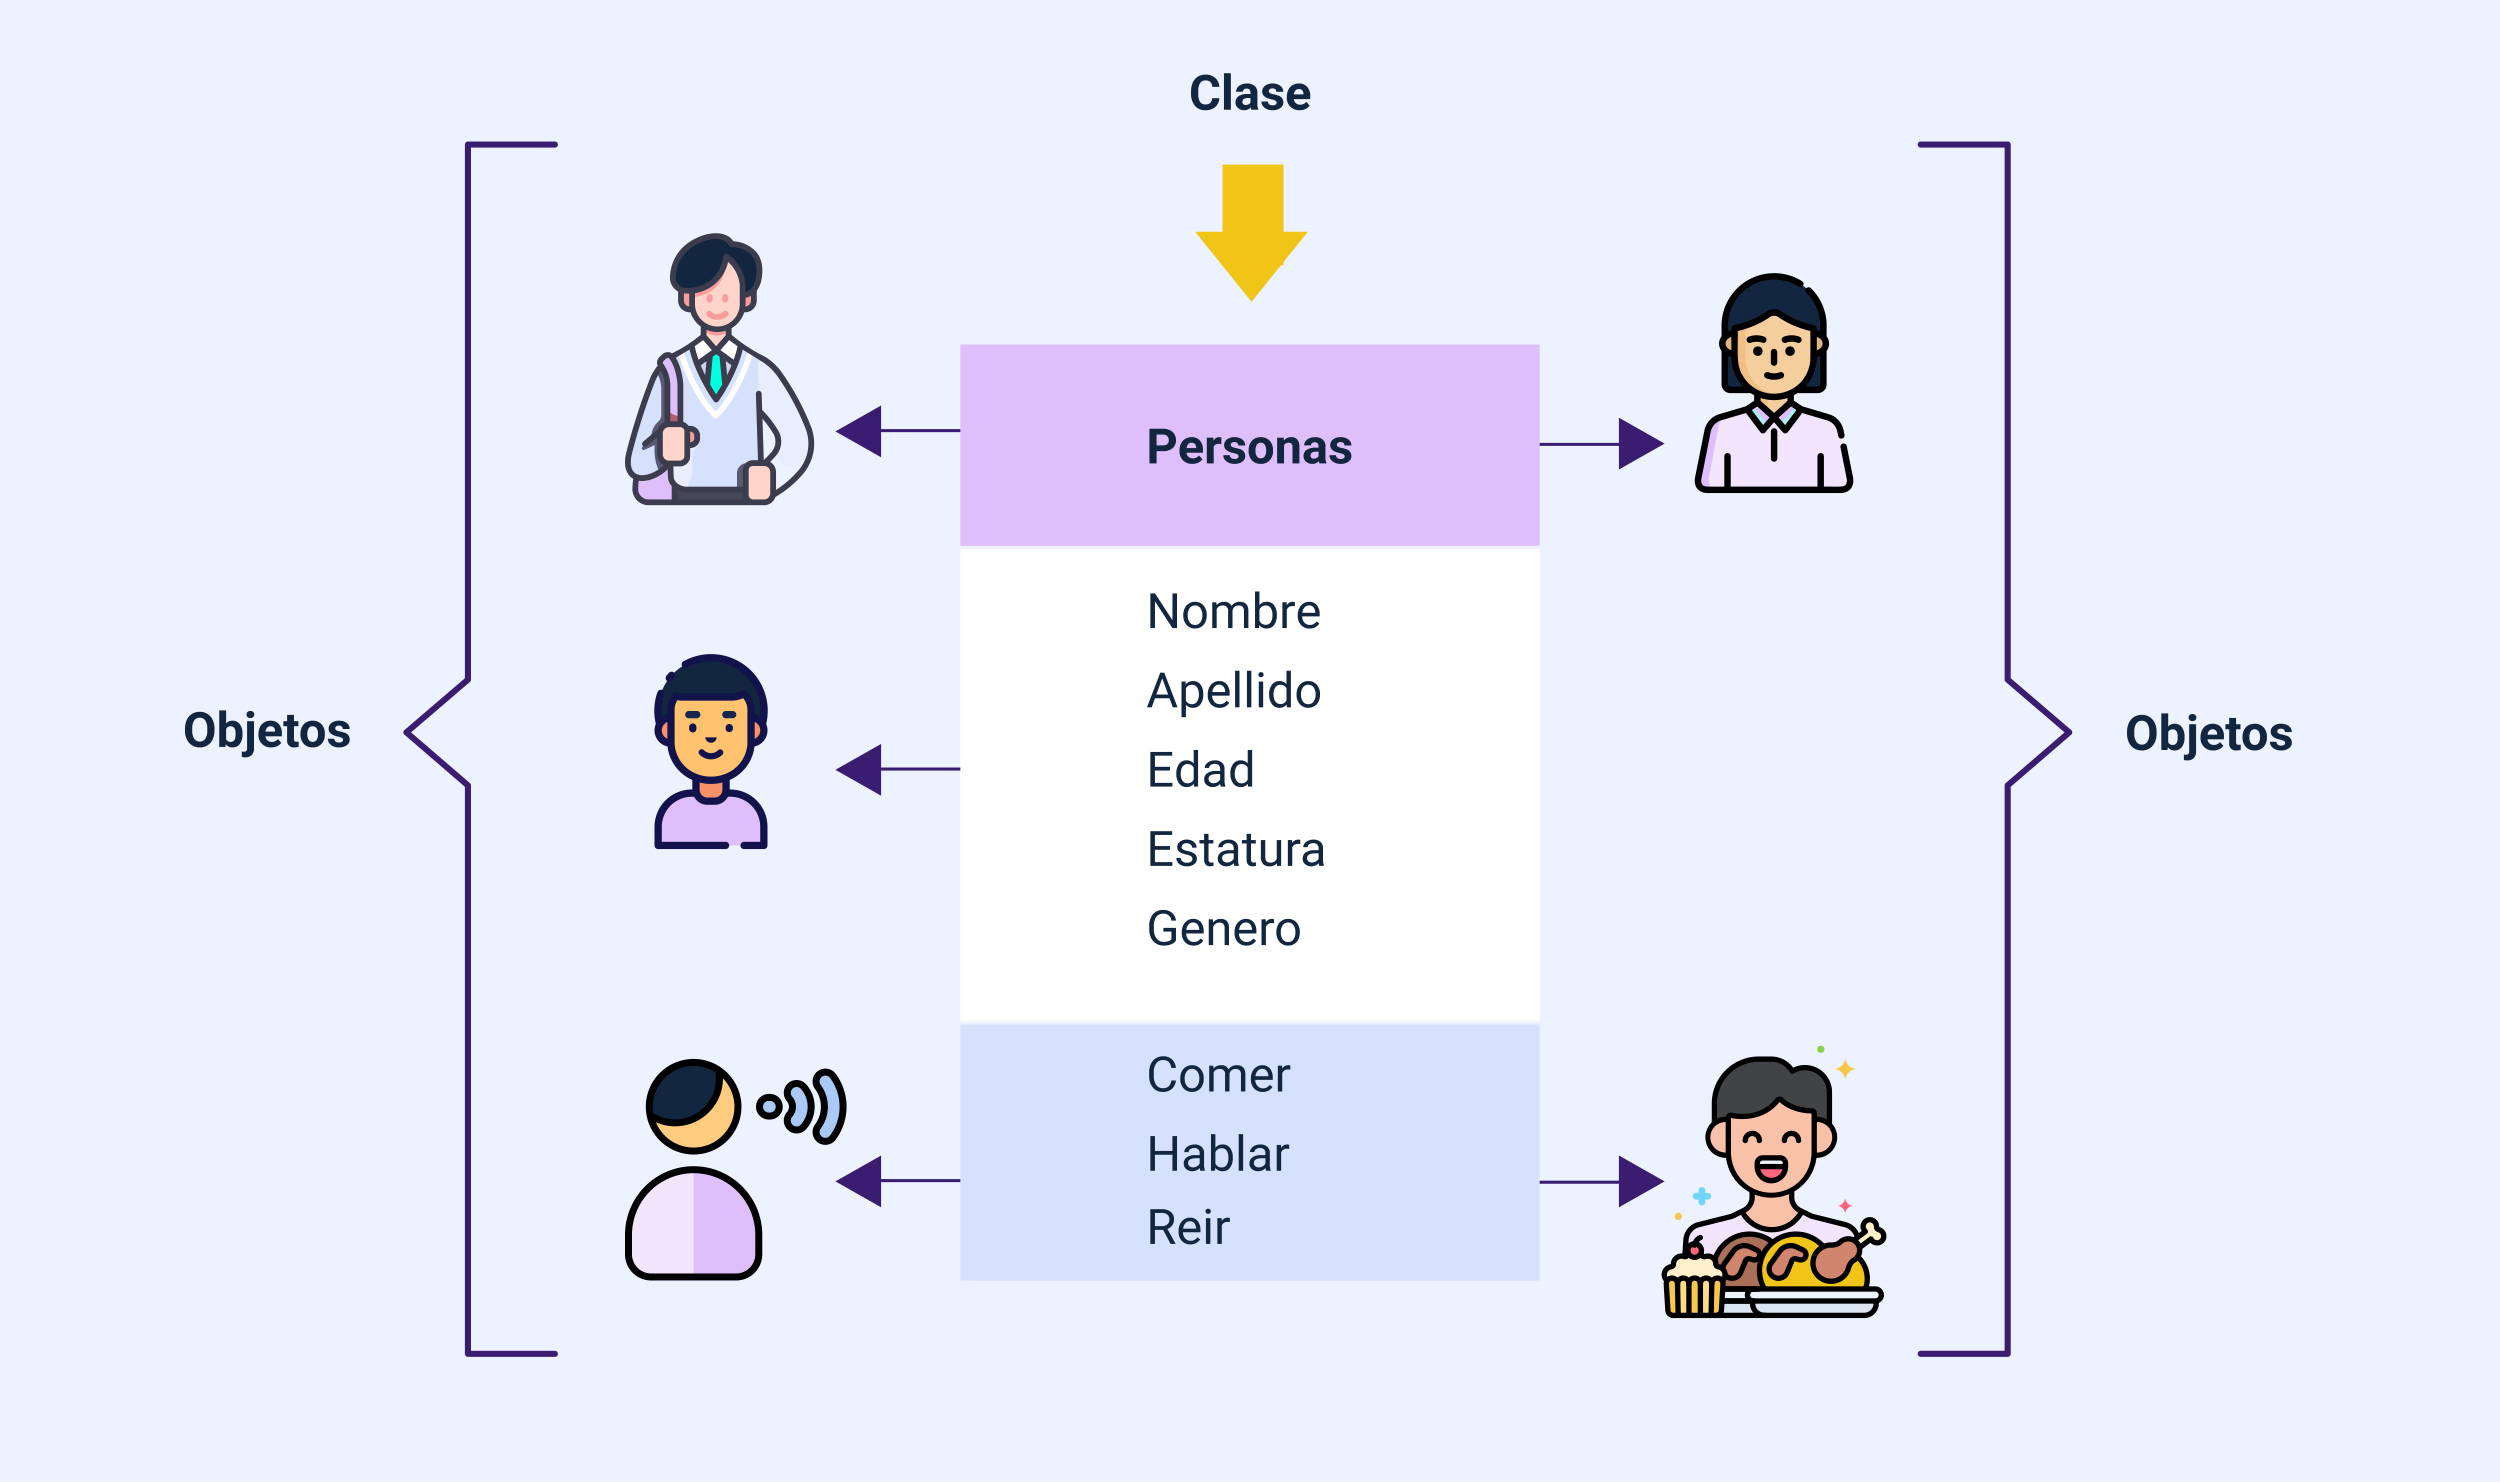 <svg xmlns="http://www.w3.org/2000/svg" width="820" height="486" viewBox="0 0 820 486">
  <g id="_18" data-name="18" transform="translate(-390 -1845.818)">
    <path id="Trazado_873873" data-name="Trazado 873873" d="M0,0H820V486H0Z" transform="translate(390 1845.818)" fill="#ecf2ff"/>
    <g id="boy" transform="translate(570.451 2043.143)">
      <g id="Grupo_1099124" data-name="Grupo 1099124" transform="translate(35.353 18.447)">
        <path id="Trazado_873587" data-name="Trazado 873587" d="M64.021,76.427v3.978a3.88,3.88,0,0,1-.168,1.131,3.777,3.777,0,0,1-3.6,2.645H57.922a3.779,3.779,0,0,1-3.6-2.644,3.9,3.9,0,0,1-.168-1.13v-3.98a13.848,13.848,0,0,0,9.868,0Z" transform="translate(-41.677 -37.168)" fill="#f89068"/>
        <path id="Trazado_873588" data-name="Trazado 873588" d="M68.426,41.5v10.8a.979.979,0,0,1-.007.142c0,.3-.019.609-.044.9a12.451,12.451,0,0,1-8.137,10.357,13.835,13.835,0,0,1-9.87,0A12.445,12.445,0,0,1,42.23,53.352c-.026-.295-.045-.6-.045-.9a1.09,1.09,0,0,1-.006-.142V41.5a7.248,7.248,0,0,1,1.673-4.6,4.7,4.7,0,0,0,1.923.4H61.965a8.364,8.364,0,0,0,4.147-1.094,8.341,8.341,0,0,1,.814.9,7.254,7.254,0,0,1,1.5,4.389Z" transform="translate(-37.891 -24.452)" fill="#ffc26f"/>
        <path id="Trazado_873589" data-name="Trazado 873589" d="M40.235,56.067h-.006A4.028,4.028,0,0,1,39.491,56a4.208,4.208,0,0,1,.737-8.351v8.274A1.09,1.09,0,0,0,40.235,56.067Z" transform="translate(-35.945 -28.07)" fill="#f89068"/>
        <path id="Trazado_873590" data-name="Trazado 873590" d="M84.77,51.862A4.212,4.212,0,0,1,81.3,56a4.02,4.02,0,0,1-.736.064h-.007a.982.982,0,0,0,.007-.142V47.651a4.231,4.231,0,0,1,3.718,2.231v.007a4.171,4.171,0,0,1,.492,1.973Z" transform="translate(-50.025 -28.07)" fill="#f89068"/>
        <path id="Trazado_873591" data-name="Trazado 873591" d="M70.731,36.418a17.27,17.27,0,0,1-.57,4.409,4.231,4.231,0,0,0-3.717-2.23v-2.53a7.254,7.254,0,0,0-1.5-4.391,8.342,8.342,0,0,0-.814-.9,8.364,8.364,0,0,1-4.147,1.094h-16.2a4.7,4.7,0,0,1-1.923-.4,7.248,7.248,0,0,0-1.673,4.6V38.6a4.22,4.22,0,0,0-3.717,2.237,17.412,17.412,0,1,1,34.259-4.416Z" transform="translate(-35.908 -19.015)" fill="#12263f"/>
        <path id="Trazado_873592" data-name="Trazado 873592" d="M67.448,87.136A11.041,11.041,0,0,0,59.626,83.9h-1.5a3.777,3.777,0,0,1-3.6,2.646H52.189a3.779,3.779,0,0,1-3.6-2.646H47.079A11.063,11.063,0,0,0,36.02,94.958v6.105H70.689V94.958a11.044,11.044,0,0,0-3.241-7.822Z" transform="translate(-35.943 -39.531)" fill="#debefb"/>
        <path id="Trazado_873593" data-name="Trazado 873593" d="M52.708,46.893H50.315a1.2,1.2,0,1,1,0-2.393h2.393a1.2,1.2,0,1,1,0,2.393Z" transform="translate(-40.085 -27.073)" fill="#18264f"/>
        <path id="Trazado_873594" data-name="Trazado 873594" d="M70.208,46.893H67.815a1.2,1.2,0,0,1,0-2.393h2.393a1.2,1.2,0,0,1,0,2.393Z" transform="translate(-45.618 -27.073)" fill="#18264f"/>
      </g>
      <path id="Trazado_873595" data-name="Trazado 873595" d="M45.582,41.633v-.375a1.2,1.2,0,1,1,2.393,0v.375a1.2,1.2,0,1,1-2.393,0Zm13.163,1.2a1.2,1.2,0,0,0,1.2-1.2v-.375a1.2,1.2,0,0,0-2.393,0v.375a1.2,1.2,0,0,0,1.2,1.2Zm-5.983,8.918a5.265,5.265,0,0,0,3.751-1.554,1.026,1.026,0,0,0-1.451-1.45,3.251,3.251,0,0,1-4.6,0,1.026,1.026,0,1,0-1.45,1.45,5.265,5.265,0,0,0,3.751,1.554Zm0-5.447a1.881,1.881,0,0,0,1.868-1.785H50.891A1.882,1.882,0,0,0,52.762,46.3ZM37.417,30.589a16.074,16.074,0,0,0-.752,7.152,5.23,5.23,0,0,1,.479-.295,5.374,5.374,0,0,1,1.3-.479V35.5a8.5,8.5,0,0,1,1.944-5.36A1.2,1.2,0,0,1,41.8,29.8a3.5,3.5,0,0,0,1.436.3H59.427a7.18,7.18,0,0,0,3.556-.939,1.2,1.2,0,0,1,1.419.174,9.556,9.556,0,0,1,.932,1.034A8.422,8.422,0,0,1,67.087,35.5v1.471a5.423,5.423,0,0,1,1.305.479c.165.086.318.191.473.293a16.218,16.218,0,0,0-23.9-16.11,1.2,1.2,0,1,1-1.153-2.1A18.586,18.586,0,0,1,70.86,40.138a5.334,5.334,0,0,1,.436,2.1,5.4,5.4,0,0,1-4.275,5.276A13.656,13.656,0,0,1,58.893,58.5v3.12h.143A12.252,12.252,0,0,1,71.292,73.873v6.106a1.2,1.2,0,0,1-1.2,1.2H63.708a1.2,1.2,0,1,1,0-2.393H68.9V73.874a9.858,9.858,0,0,0-9.863-9.863h-.713a4.95,4.95,0,0,1-4.394,2.646H51.6A4.951,4.951,0,0,1,47.2,64.011h-.716a9.874,9.874,0,0,0-9.863,9.863v4.908H57.612a1.2,1.2,0,0,1,0,2.393H35.429a1.2,1.2,0,0,1-1.2-1.2V73.874A12.271,12.271,0,0,1,46.488,61.618h.142V58.5A13.654,13.654,0,0,1,38.5,47.517,5.393,5.393,0,0,1,34.23,42.24a5.334,5.334,0,0,1,.434-2.1,18.5,18.5,0,0,1,.49-10.325,1.2,1.2,0,1,1,2.264.774ZM67.085,45A3.005,3.005,0,0,0,68.9,42.24a2.974,2.974,0,0,0-.354-1.412c-.012-.023-.023-.045-.034-.068a2.989,2.989,0,0,0-1.231-1.19c-.068-.034-.133-.068-.2-.094ZM56.5,59.332a14.8,14.8,0,0,1-7.475,0v2.352a2.735,2.735,0,0,0,.116.777,2.573,2.573,0,0,0,2.458,1.8h2.328a2.572,2.572,0,0,0,2.458-1.8,2.687,2.687,0,0,0,.116-.777ZM40.833,46.3a.745.745,0,0,1,.007.141c0,.267.017.537.04.8a11.307,11.307,0,0,0,7.374,9.344,12.689,12.689,0,0,0,9.01,0,11.307,11.307,0,0,0,7.38-9.345c.023-.26.04-.531.04-.8a1.246,1.246,0,0,1,.012-.174l-.005-8.241V35.5a6.04,6.04,0,0,0-1.257-3.667l-.124-.155a9.6,9.6,0,0,1-3.883.821h-16.2a5.929,5.929,0,0,1-1.473-.183,5.944,5.944,0,0,0-.926,3.183V46.3Zm-4.21-4.063A3.009,3.009,0,0,0,38.44,45V39.476c-.068.029-.133.059-.2.094a3.015,3.015,0,0,0-1.619,2.667ZM39.08,26.273a1.2,1.2,0,0,0,.941-.456c.205-.261.419-.515.639-.761a1.2,1.2,0,1,0-1.786-1.593q-.378.425-.733.873a1.2,1.2,0,0,0,.94,1.937Z" transform="translate(0 0)" fill="#13134c"/>
    </g>
    <g id="talk" transform="translate(595 2193.146)">
      <path id="Trazado_873607" data-name="Trazado 873607" d="M50.814,277.364v6.393a7.431,7.431,0,0,1-7.431,7.431H15.516a7.431,7.431,0,0,1-7.431-7.431v-6.393A21.364,21.364,0,0,1,29.449,256h0A21.364,21.364,0,0,1,50.814,277.364Z" transform="translate(-6.937 -219.664)" fill="#f2e5fd"/>
      <path id="Trazado_873608" data-name="Trazado 873608" d="M179.97,277.364v6.393a7.431,7.431,0,0,1-7.431,7.431H158.606V256h0A21.364,21.364,0,0,1,179.97,277.364Z" transform="translate(-136.094 -219.664)" fill="#debefb"/>
      <path id="Trazado_873609" data-name="Trazado 873609" d="M85.274,22.618A14.534,14.534,0,1,1,70.739,8.084,14.534,14.534,0,0,1,85.274,22.618Z" transform="translate(-48.227 -6.937)" fill="#ffcc7f"/>
      <path id="Trazado_873610" data-name="Trazado 873610" d="M70.739,8.084a14.466,14.466,0,0,1,8.194,2.529A14.536,14.536,0,0,1,56.48,25.444,14.544,14.544,0,0,1,70.739,8.084Z" transform="translate(-48.227 -6.937)" fill="#12263f"/>
      <path id="Trazado_873611" data-name="Trazado 873611" d="M317.3,41.813a3.06,3.06,0,0,1-3.06,3.06h-.349a3.06,3.06,0,0,1,0-6.12h.349A3.06,3.06,0,0,1,317.3,41.813Zm17.6-10.122a3.06,3.06,0,0,0-4.915,3.646,10.884,10.884,0,0,1,0,12.953,3.06,3.06,0,1,0,4.915,3.646,17,17,0,0,0,0-20.244Zm-13.9,3.257a3.06,3.06,0,0,0-.306,4.317,3.877,3.877,0,0,1,0,5.1,3.06,3.06,0,1,0,4.622,4.011,10,10,0,0,0,0-13.12A3.06,3.06,0,0,0,320.995,34.947Z" transform="translate(-266.709 -26.131)" fill="#aac9f7"/>
      <path id="Trazado_873612" data-name="Trazado 873612" d="M47.527,11.474h-.349a4.207,4.207,0,0,0,0,8.415h.349a4.207,4.207,0,1,0,0-8.415Zm0,6.12h-.349a1.912,1.912,0,0,1,0-3.825h.349a1.912,1.912,0,1,1,0,3.825ZM69.105,4.876a4.207,4.207,0,1,0-6.759,5.012,9.737,9.737,0,0,1,0,11.586,4.208,4.208,0,0,0,3.377,6.714,4.228,4.228,0,0,0,3.382-1.7,18.151,18.151,0,0,0,0-21.611ZM67.262,25.12a1.912,1.912,0,1,1-3.072-2.278,12.032,12.032,0,0,0,0-14.32A1.913,1.913,0,0,1,65.722,5.47a1.946,1.946,0,0,1,.285.021,1.9,1.9,0,0,1,1.255.752,15.856,15.856,0,0,1,0,18.877Zm-44.75,6.243A15.678,15.678,0,0,0,31.466,2.814a1.161,1.161,0,0,0-.193-.133,15.68,15.68,0,1,0-8.761,28.682ZM9.125,15.682a13.382,13.382,0,0,1,20.553-11.3A13.393,13.393,0,0,1,16.447,19.81a13.309,13.309,0,0,1-7.165-2.078A13.448,13.448,0,0,1,9.125,15.682ZM16.447,22.1A15.7,15.7,0,0,0,32.129,6.423V6.378a13.384,13.384,0,1,1-21.994,14.4A15.621,15.621,0,0,0,16.447,22.1Zm6.065,13.084A22.537,22.537,0,0,0,0,57.7v6.393a8.588,8.588,0,0,0,8.579,8.579H36.445a8.588,8.588,0,0,0,8.579-8.579V57.7A22.537,22.537,0,0,0,22.512,35.189Zm20.217,28.9a6.291,6.291,0,0,1-6.284,6.284H8.579a6.291,6.291,0,0,1-6.284-6.284V57.7a20.217,20.217,0,1,1,40.434,0v6.393ZM59.469,8.37a4.207,4.207,0,0,0-6.355,5.515,2.73,2.73,0,0,1,0,3.594,4.207,4.207,0,0,0,6.356,5.515,11.144,11.144,0,0,0,0-14.624ZM57.736,21.49a1.912,1.912,0,1,1-2.889-2.507,5.024,5.024,0,0,0,0-6.6,1.913,1.913,0,0,1,1.442-3.166c.046,0,.092,0,.138,0a1.9,1.9,0,0,1,1.309.654,8.85,8.85,0,0,1,0,11.616Z"/>
    </g>
    <path id="Trazado_873874" data-name="Trazado 873874" d="M0,0H190V66H0Z" transform="translate(705 1958.818)" fill="#debefb"/>
    <path id="Trazado_873875" data-name="Trazado 873875" d="M3.359-4.008V0H1.016V-11.375H5.453a5.134,5.134,0,0,1,2.254.469A3.454,3.454,0,0,1,9.2-9.574a3.714,3.714,0,0,1,.523,1.965A3.266,3.266,0,0,1,8.582-4.973a4.767,4.767,0,0,1-3.168.965Zm0-1.9H5.453a2.059,2.059,0,0,0,1.418-.437,1.591,1.591,0,0,0,.488-1.25,1.876,1.876,0,0,0-.492-1.352,1.839,1.839,0,0,0-1.359-.531H3.359ZM15.078.156A4.15,4.15,0,0,1,12.051-.984a4.054,4.054,0,0,1-1.168-3.039v-.219a5.106,5.106,0,0,1,.492-2.277A3.612,3.612,0,0,1,12.77-8.066a3.914,3.914,0,0,1,2.059-.543,3.508,3.508,0,0,1,2.73,1.094,4.444,4.444,0,0,1,1,3.1v.922H13.172a2.1,2.1,0,0,0,.66,1.328,2,2,0,0,0,1.395.5,2.437,2.437,0,0,0,2.039-.945l1.109,1.242A3.389,3.389,0,0,1,17-.246,4.511,4.511,0,0,1,15.078.156ZM14.82-6.789a1.411,1.411,0,0,0-1.09.455,2.357,2.357,0,0,0-.535,1.3h3.141v-.181a1.681,1.681,0,0,0-.406-1.165A1.456,1.456,0,0,0,14.82-6.789Zm9.766.453a6.134,6.134,0,0,0-.812-.062,1.654,1.654,0,0,0-1.68.867V0H19.836V-8.453h2.133l.063,1.008a2.092,2.092,0,0,1,1.883-1.164,2.366,2.366,0,0,1,.7.1Zm5.664,4a.727.727,0,0,0-.41-.652,4.659,4.659,0,0,0-1.316-.426q-3.016-.633-3.016-2.562a2.323,2.323,0,0,1,.934-1.879,3.766,3.766,0,0,1,2.441-.754,4.053,4.053,0,0,1,2.574.758,2.388,2.388,0,0,1,.965,1.969H30.164a1.092,1.092,0,0,0-.312-.8A1.322,1.322,0,0,0,28.875-7a1.351,1.351,0,0,0-.883.258.814.814,0,0,0-.312.656.7.7,0,0,0,.355.605,3.657,3.657,0,0,0,1.2.4,9.8,9.8,0,0,1,1.422.379A2.336,2.336,0,0,1,32.445-2.43a2.2,2.2,0,0,1-.992,1.871,4.28,4.28,0,0,1-2.562.715A4.47,4.47,0,0,1,27-.223a3.166,3.166,0,0,1-1.293-1.039,2.414,2.414,0,0,1-.469-1.426h2.141a1.179,1.179,0,0,0,.445.922,1.766,1.766,0,0,0,1.109.32,1.635,1.635,0,0,0,.98-.246A.766.766,0,0,0,30.25-2.336Zm3.3-1.969a5.013,5.013,0,0,1,.484-2.242A3.546,3.546,0,0,1,35.426-8.07a4.069,4.069,0,0,1,2.113-.539,3.849,3.849,0,0,1,2.793,1.047,4.2,4.2,0,0,1,1.207,2.844l.016.578A4.418,4.418,0,0,1,40.469-1.02,3.775,3.775,0,0,1,37.555.156a3.793,3.793,0,0,1-2.918-1.172A4.5,4.5,0,0,1,33.547-4.2Zm2.258.16A3.16,3.16,0,0,0,36.258-2.3a1.5,1.5,0,0,0,1.3.638,1.5,1.5,0,0,0,1.281-.63A3.457,3.457,0,0,0,39.3-4.309a3.128,3.128,0,0,0-.461-1.831,1.5,1.5,0,0,0-1.3-.649,1.474,1.474,0,0,0-1.281.646A3.516,3.516,0,0,0,35.8-4.144Zm9.219-4.309.07.977a2.951,2.951,0,0,1,2.43-1.133,2.453,2.453,0,0,1,2,.789A3.682,3.682,0,0,1,50.2-5.461V0H47.938V-5.406a1.465,1.465,0,0,0-.312-1.043,1.4,1.4,0,0,0-1.039-.324,1.553,1.553,0,0,0-1.43.813V0H42.9V-8.453ZM56.8,0a2.507,2.507,0,0,1-.227-.758,2.732,2.732,0,0,1-2.133.914,3,3,0,0,1-2.059-.719,2.312,2.312,0,0,1-.816-1.812,2.389,2.389,0,0,1,1-2.062,4.915,4.915,0,0,1,2.879-.727h1.039v-.484a1.393,1.393,0,0,0-.3-.937,1.183,1.183,0,0,0-.949-.352,1.345,1.345,0,0,0-.895.273.929.929,0,0,0-.324.75H51.758a2.268,2.268,0,0,1,.453-1.359,3,3,0,0,1,1.281-.98,4.669,4.669,0,0,1,1.859-.355,3.689,3.689,0,0,1,2.48.785,2.747,2.747,0,0,1,.918,2.207v3.664a4.041,4.041,0,0,0,.336,1.82V0ZM54.938-1.57a1.945,1.945,0,0,0,.922-.223,1.462,1.462,0,0,0,.625-.6V-3.844h-.844q-1.7,0-1.8,1.172l-.008.133a.9.9,0,0,0,.3.7A1.153,1.153,0,0,0,54.938-1.57Zm10.125-.766a.727.727,0,0,0-.41-.652,4.659,4.659,0,0,0-1.316-.426Q60.32-4.047,60.32-5.977a2.323,2.323,0,0,1,.934-1.879A3.766,3.766,0,0,1,63.7-8.609a4.053,4.053,0,0,1,2.574.758,2.388,2.388,0,0,1,.965,1.969H64.977a1.092,1.092,0,0,0-.312-.8A1.322,1.322,0,0,0,63.688-7a1.351,1.351,0,0,0-.883.258.814.814,0,0,0-.312.656.7.7,0,0,0,.355.605,3.657,3.657,0,0,0,1.2.4,9.8,9.8,0,0,1,1.422.379A2.336,2.336,0,0,1,67.258-2.43a2.2,2.2,0,0,1-.992,1.871A4.28,4.28,0,0,1,63.7.156a4.47,4.47,0,0,1-1.887-.379,3.166,3.166,0,0,1-1.293-1.039,2.414,2.414,0,0,1-.469-1.426H62.2a1.179,1.179,0,0,0,.445.922,1.766,1.766,0,0,0,1.109.32,1.635,1.635,0,0,0,.98-.246A.766.766,0,0,0,65.063-2.336Z" transform="translate(766 1997.818)" fill="#12263f"/>
    <path id="Trazado_873876" data-name="Trazado 873876" d="M0,0H190V155H0Z" transform="translate(705 2025.818)" fill="#fff"/>
    <path id="Trazado_873877" data-name="Trazado 873877" d="M0,0H190V84H0Z" transform="translate(705 2181.818)" fill="#d6e1fd"/>
    <path id="Trazado_873878" data-name="Trazado 873878" d="M10.063,0H8.555L2.828-8.766V0H1.32V-11.375H2.828L8.57-2.57v-8.8h1.492Zm2.055-4.3a4.993,4.993,0,0,1,.488-2.234A3.643,3.643,0,0,1,13.965-8.07a3.7,3.7,0,0,1,1.988-.539,3.565,3.565,0,0,1,2.793,1.2,4.6,4.6,0,0,1,1.066,3.18v.1a5.036,5.036,0,0,1-.473,2.215A3.589,3.589,0,0,1,17.988-.391a3.743,3.743,0,0,1-2.02.547,3.556,3.556,0,0,1-2.785-1.2A4.575,4.575,0,0,1,12.117-4.2Zm1.453.172a3.616,3.616,0,0,0,.652,2.258,2.088,2.088,0,0,0,1.746.852,2.075,2.075,0,0,0,1.75-.863A3.955,3.955,0,0,0,18.367-4.3a3.61,3.61,0,0,0-.66-2.254,2.1,2.1,0,0,0-1.754-.863,2.075,2.075,0,0,0-1.727.852A3.925,3.925,0,0,0,13.57-4.133Zm9.414-4.32.039.938a3.122,3.122,0,0,1,2.508-1.094A2.417,2.417,0,0,1,27.945-7.25a3.2,3.2,0,0,1,1.1-.984,3.242,3.242,0,0,1,1.6-.375q2.781,0,2.828,2.945V0H32.023V-5.578a1.941,1.941,0,0,0-.414-1.355,1.823,1.823,0,0,0-1.391-.449,1.916,1.916,0,0,0-1.336.48,1.949,1.949,0,0,0-.617,1.293V0H26.813V-5.539a1.613,1.613,0,0,0-1.8-1.844,1.934,1.934,0,0,0-1.945,1.211V0H21.617V-8.453ZM42.8-4.133a5.026,5.026,0,0,1-.891,3.113A2.846,2.846,0,0,1,39.523.156,2.947,2.947,0,0,1,37.047-.977L36.977,0H35.648V-12h1.445v4.477a2.93,2.93,0,0,1,2.414-1.086,2.863,2.863,0,0,1,2.418,1.164A5.177,5.177,0,0,1,42.8-4.258ZM41.359-4.3a3.906,3.906,0,0,0-.57-2.281,1.888,1.888,0,0,0-1.641-.8,2.122,2.122,0,0,0-2.055,1.328V-2.4a2.181,2.181,0,0,0,2.07,1.328,1.878,1.878,0,0,0,1.617-.8A4.153,4.153,0,0,0,41.359-4.3Zm7.352-2.859A4.331,4.331,0,0,0,48-7.211,1.9,1.9,0,0,0,46.07-6V0H44.625V-8.453h1.406l.023.977A2.251,2.251,0,0,1,48.07-8.609a1.477,1.477,0,0,1,.641.109ZM53.547.156a3.693,3.693,0,0,1-2.8-1.129,4.19,4.19,0,0,1-1.078-3.02v-.266a5.073,5.073,0,0,1,.48-2.246A3.748,3.748,0,0,1,51.5-8.051a3.378,3.378,0,0,1,1.871-.559A3.166,3.166,0,0,1,55.93-7.523a4.7,4.7,0,0,1,.914,3.109v.6H51.117a3,3,0,0,0,.73,2.02,2.3,2.3,0,0,0,1.777.77,2.517,2.517,0,0,0,1.3-.312,3.259,3.259,0,0,0,.93-.828l.883.688A3.55,3.55,0,0,1,53.547.156Zm-.18-7.578a1.928,1.928,0,0,0-1.469.637A3.1,3.1,0,0,0,51.164-5H55.4v-.109A2.753,2.753,0,0,0,54.8-6.816,1.815,1.815,0,0,0,53.367-7.422Z" transform="translate(766 2051.818)" fill="#12263f"/>
    <path id="Trazado_873879" data-name="Trazado 873879" d="M7.6-2.977H2.836L1.766,0H.219L4.563-11.375H5.875L10.227,0H8.688ZM3.289-4.2H7.156L5.219-9.523Zm15.383.07a5.062,5.062,0,0,1-.883,3.109A2.829,2.829,0,0,1,15.4.156,3.1,3.1,0,0,1,12.977-.82V3.25H11.531v-11.7h1.32l.07.938a2.977,2.977,0,0,1,2.453-1.094,2.882,2.882,0,0,1,2.41,1.148,5.117,5.117,0,0,1,.887,3.2ZM17.227-4.3a3.735,3.735,0,0,0-.609-2.258,1.963,1.963,0,0,0-1.672-.828,2.125,2.125,0,0,0-1.969,1.164V-2.18a2.129,2.129,0,0,0,1.984,1.156,1.954,1.954,0,0,0,1.652-.824A4.077,4.077,0,0,0,17.227-4.3ZM24.016.156a3.693,3.693,0,0,1-2.8-1.129,4.19,4.19,0,0,1-1.078-3.02v-.266a5.073,5.073,0,0,1,.48-2.246,3.748,3.748,0,0,1,1.344-1.547,3.378,3.378,0,0,1,1.871-.559A3.166,3.166,0,0,1,26.4-7.523a4.7,4.7,0,0,1,.914,3.109v.6H21.586a3,3,0,0,0,.73,2.02,2.3,2.3,0,0,0,1.777.77,2.517,2.517,0,0,0,1.3-.312,3.259,3.259,0,0,0,.93-.828l.883.688A3.55,3.55,0,0,1,24.016.156Zm-.18-7.578a1.928,1.928,0,0,0-1.469.637A3.1,3.1,0,0,0,21.633-5h4.234v-.109a2.753,2.753,0,0,0-.594-1.707A1.815,1.815,0,0,0,23.836-7.422ZM30.555,0H29.109V-12h1.445Zm3.883,0H32.992V-12h1.445ZM38.32,0H36.875V-8.453H38.32ZM36.758-10.7a.863.863,0,0,1,.215-.594.807.807,0,0,1,.637-.242.819.819,0,0,1,.641.242.854.854,0,0,1,.219.594.826.826,0,0,1-.219.586.834.834,0,0,1-.641.234.821.821,0,0,1-.637-.234A.834.834,0,0,1,36.758-10.7Zm3.523,6.4A4.952,4.952,0,0,1,41.2-7.426a2.915,2.915,0,0,1,2.414-1.184,2.932,2.932,0,0,1,2.352,1.016V-12h1.445V0H46.086l-.07-.906A2.943,2.943,0,0,1,43.6.156a2.887,2.887,0,0,1-2.395-1.2,5.008,5.008,0,0,1-.926-3.141Zm1.445.164a3.749,3.749,0,0,0,.594,2.25,1.92,1.92,0,0,0,1.641.813A2.108,2.108,0,0,0,45.969-2.3V-6.187a2.125,2.125,0,0,0-1.992-1.2,1.929,1.929,0,0,0-1.656.82A4.128,4.128,0,0,0,41.727-4.133ZM49.273-4.3a4.993,4.993,0,0,1,.488-2.234A3.643,3.643,0,0,1,51.121-8.07a3.7,3.7,0,0,1,1.988-.539,3.565,3.565,0,0,1,2.793,1.2,4.6,4.6,0,0,1,1.066,3.18v.1A5.036,5.036,0,0,1,56.5-1.918,3.589,3.589,0,0,1,55.145-.391a3.743,3.743,0,0,1-2.02.547,3.556,3.556,0,0,1-2.785-1.2A4.575,4.575,0,0,1,49.273-4.2Zm1.453.172a3.616,3.616,0,0,0,.652,2.258,2.088,2.088,0,0,0,1.746.852,2.075,2.075,0,0,0,1.75-.863A3.955,3.955,0,0,0,55.523-4.3a3.61,3.61,0,0,0-.66-2.254,2.1,2.1,0,0,0-1.754-.863,2.075,2.075,0,0,0-1.727.852A3.925,3.925,0,0,0,50.727-4.133Z" transform="translate(766 2077.818)" fill="#12263f"/>
    <path id="Trazado_873880" data-name="Trazado 873880" d="M7.75-5.258H2.82v4.031H8.547V0H1.32V-11.375H8.469v1.227H2.82v3.664H7.75ZM9.836-4.3a4.952,4.952,0,0,1,.922-3.129,2.915,2.915,0,0,1,2.414-1.184,2.932,2.932,0,0,1,2.352,1.016V-12h1.445V0H15.641l-.07-.906A2.943,2.943,0,0,1,13.156.156a2.887,2.887,0,0,1-2.395-1.2,5.008,5.008,0,0,1-.926-3.141Zm1.445.164a3.749,3.749,0,0,0,.594,2.25,1.92,1.92,0,0,0,1.641.813A2.108,2.108,0,0,0,15.523-2.3V-6.187a2.125,2.125,0,0,0-1.992-1.2,1.929,1.929,0,0,0-1.656.82A4.128,4.128,0,0,0,11.281-4.133ZM24.43,0a3.036,3.036,0,0,1-.2-.891A3.225,3.225,0,0,1,21.82.156,2.984,2.984,0,0,1,19.77-.551a2.287,2.287,0,0,1-.8-1.793,2.39,2.39,0,0,1,1-2.051,4.733,4.733,0,0,1,2.824-.73H24.2v-.664A1.623,1.623,0,0,0,23.75-7a1.821,1.821,0,0,0-1.336-.449,2.108,2.108,0,0,0-1.3.391,1.151,1.151,0,0,0-.523.945H19.141a2,2,0,0,1,.449-1.223,3.066,3.066,0,0,1,1.219-.934A4.1,4.1,0,0,1,22.5-8.609a3.342,3.342,0,0,1,2.289.73,2.635,2.635,0,0,1,.859,2.012v3.891a4.757,4.757,0,0,0,.3,1.852V0Zm-2.4-1.1a2.54,2.54,0,0,0,1.289-.352,2.127,2.127,0,0,0,.883-.914V-4.1H23.07q-2.656,0-2.656,1.555a1.316,1.316,0,0,0,.453,1.063A1.742,1.742,0,0,0,22.031-1.1Zm5.531-3.2a4.952,4.952,0,0,1,.922-3.129A2.915,2.915,0,0,1,30.9-8.609,2.932,2.932,0,0,1,33.25-7.594V-12H34.7V0H33.367L33.3-.906A2.943,2.943,0,0,1,30.883.156a2.887,2.887,0,0,1-2.395-1.2,5.008,5.008,0,0,1-.926-3.141Zm1.445.164a3.749,3.749,0,0,0,.594,2.25,1.92,1.92,0,0,0,1.641.813A2.108,2.108,0,0,0,33.25-2.3V-6.187a2.125,2.125,0,0,0-1.992-1.2,1.929,1.929,0,0,0-1.656.82A4.128,4.128,0,0,0,29.008-4.133Z" transform="translate(766 2103.818)" fill="#12263f"/>
    <path id="Trazado_873881" data-name="Trazado 873881" d="M7.75-5.258H2.82v4.031H8.547V0H1.32V-11.375H8.469v1.227H2.82v3.664H7.75Zm7.359,3.016a1.064,1.064,0,0,0-.441-.91,4.249,4.249,0,0,0-1.539-.559,7.277,7.277,0,0,1-1.742-.562,2.479,2.479,0,0,1-.953-.781,1.869,1.869,0,0,1-.309-1.078A2.193,2.193,0,0,1,11-7.891a3.432,3.432,0,0,1,2.246-.719,3.532,3.532,0,0,1,2.332.742,2.357,2.357,0,0,1,.895,1.9H15.023a1.3,1.3,0,0,0-.5-1.023,1.888,1.888,0,0,0-1.27-.43,1.976,1.976,0,0,0-1.234.344,1.082,1.082,0,0,0-.445.9.877.877,0,0,0,.414.789,5.1,5.1,0,0,0,1.5.508,7.8,7.8,0,0,1,1.754.578,2.558,2.558,0,0,1,1,.809,1.988,1.988,0,0,1,.324,1.152,2.163,2.163,0,0,1-.906,1.816A3.8,3.8,0,0,1,13.3.156,4.257,4.257,0,0,1,11.5-.2a2.922,2.922,0,0,1-1.223-1A2.42,2.42,0,0,1,9.836-2.6h1.445a1.5,1.5,0,0,0,.582,1.152,2.258,2.258,0,0,0,1.434.426,2.331,2.331,0,0,0,1.316-.332A1.02,1.02,0,0,0,15.109-2.242ZM20.4-10.5v2.047h1.578v1.117H20.4v5.249a1.173,1.173,0,0,0,.211.763.888.888,0,0,0,.719.254,3.5,3.5,0,0,0,.688-.094V0a4.215,4.215,0,0,1-1.109.155A1.8,1.8,0,0,1,19.445-.43a2.517,2.517,0,0,1-.492-1.664V-7.336H17.414V-8.453h1.539V-10.5ZM28.883,0a3.036,3.036,0,0,1-.2-.891A3.225,3.225,0,0,1,26.273.156a2.984,2.984,0,0,1-2.051-.707,2.287,2.287,0,0,1-.8-1.793,2.39,2.39,0,0,1,1-2.051,4.733,4.733,0,0,1,2.824-.73h1.406v-.664A1.623,1.623,0,0,0,28.2-7a1.821,1.821,0,0,0-1.336-.449,2.108,2.108,0,0,0-1.3.391,1.151,1.151,0,0,0-.523.945H23.594a2,2,0,0,1,.449-1.223,3.066,3.066,0,0,1,1.219-.934,4.1,4.1,0,0,1,1.691-.344,3.342,3.342,0,0,1,2.289.73A2.635,2.635,0,0,1,30.1-5.867v3.891a4.757,4.757,0,0,0,.3,1.852V0Zm-2.4-1.1a2.54,2.54,0,0,0,1.289-.352,2.127,2.127,0,0,0,.883-.914V-4.1H27.523q-2.656,0-2.656,1.555a1.316,1.316,0,0,0,.453,1.063A1.742,1.742,0,0,0,26.484-1.1Zm7.844-9.4v2.047h1.578v1.117H34.328v5.249a1.173,1.173,0,0,0,.211.763.888.888,0,0,0,.719.254,3.5,3.5,0,0,0,.688-.094V0a4.215,4.215,0,0,1-1.109.155A1.8,1.8,0,0,1,33.375-.43a2.517,2.517,0,0,1-.492-1.664V-7.336H31.344V-8.453h1.539V-10.5ZM42.813-.836a3.07,3.07,0,0,1-2.477.992,2.628,2.628,0,0,1-2.059-.785,3.4,3.4,0,0,1-.715-2.324v-5.5h1.445v5.461q0,1.922,1.563,1.922a2.163,2.163,0,0,0,2.2-1.234V-8.453h1.445V0H42.844ZM50.5-7.156a4.331,4.331,0,0,0-.711-.055A1.9,1.9,0,0,0,47.859-6V0H46.414V-8.453H47.82l.023.977a2.251,2.251,0,0,1,2.016-1.133A1.477,1.477,0,0,1,50.5-8.5ZM56.734,0a3.036,3.036,0,0,1-.2-.891A3.225,3.225,0,0,1,54.125.156a2.984,2.984,0,0,1-2.051-.707,2.287,2.287,0,0,1-.8-1.793,2.39,2.39,0,0,1,1-2.051,4.733,4.733,0,0,1,2.824-.73h1.406v-.664A1.623,1.623,0,0,0,56.055-7a1.821,1.821,0,0,0-1.336-.449,2.107,2.107,0,0,0-1.3.391,1.151,1.151,0,0,0-.523.945H51.445a2,2,0,0,1,.449-1.223,3.066,3.066,0,0,1,1.219-.934A4.1,4.1,0,0,1,54.8-8.609a3.342,3.342,0,0,1,2.289.73,2.635,2.635,0,0,1,.859,2.012v3.891a4.757,4.757,0,0,0,.3,1.852V0Zm-2.4-1.1a2.54,2.54,0,0,0,1.289-.352,2.127,2.127,0,0,0,.883-.914V-4.1H55.375q-2.656,0-2.656,1.555a1.316,1.316,0,0,0,.453,1.063A1.742,1.742,0,0,0,54.336-1.1Z" transform="translate(766 2129.818)" fill="#12263f"/>
    <path id="Trazado_873882" data-name="Trazado 873882" d="M9.719-1.492A3.465,3.465,0,0,1,8.105-.254,6.517,6.517,0,0,1,5.7.156,4.674,4.674,0,0,1,3.227-.5,4.346,4.346,0,0,1,1.559-2.352,6.408,6.408,0,0,1,.953-5.141v-.992a5.982,5.982,0,0,1,1.2-3.984,4.179,4.179,0,0,1,3.371-1.414,4.316,4.316,0,0,1,2.867.91A3.965,3.965,0,0,1,9.719-8.039h-1.5A2.48,2.48,0,0,0,5.531-10.3a2.655,2.655,0,0,0-2.285,1.06,5.173,5.173,0,0,0-.785,3.069v.93A4.848,4.848,0,0,0,3.336-2.2,2.836,2.836,0,0,0,5.7-1.07,5.228,5.228,0,0,0,7.18-1.257a2.283,2.283,0,0,0,1.047-.631V-4.437H5.594V-5.664H9.719ZM15.5.156A3.693,3.693,0,0,1,12.7-.973a4.19,4.19,0,0,1-1.078-3.02v-.266a5.073,5.073,0,0,1,.48-2.246,3.748,3.748,0,0,1,1.344-1.547,3.378,3.378,0,0,1,1.871-.559,3.166,3.166,0,0,1,2.563,1.086A4.7,4.7,0,0,1,18.8-4.414v.6H13.07a3,3,0,0,0,.73,2.02,2.3,2.3,0,0,0,1.777.77,2.517,2.517,0,0,0,1.3-.312,3.259,3.259,0,0,0,.93-.828l.883.688A3.55,3.55,0,0,1,15.5.156Zm-.18-7.578a1.928,1.928,0,0,0-1.469.637A3.1,3.1,0,0,0,13.117-5h4.234v-.109a2.753,2.753,0,0,0-.594-1.707A1.815,1.815,0,0,0,15.32-7.422Zm6.516-1.031.047,1.063a3.08,3.08,0,0,1,2.531-1.219q2.68,0,2.7,3.023V0H25.672V-5.594a1.946,1.946,0,0,0-.418-1.352,1.675,1.675,0,0,0-1.277-.437,2.086,2.086,0,0,0-1.234.375,2.546,2.546,0,0,0-.828.984V0H20.469V-8.453ZM32.8.156a3.693,3.693,0,0,1-2.8-1.129,4.19,4.19,0,0,1-1.078-3.02v-.266A5.073,5.073,0,0,1,29.41-6.5a3.748,3.748,0,0,1,1.344-1.547,3.378,3.378,0,0,1,1.871-.559,3.166,3.166,0,0,1,2.563,1.086A4.7,4.7,0,0,1,36.1-4.414v.6H30.375a3,3,0,0,0,.73,2.02,2.3,2.3,0,0,0,1.777.77,2.517,2.517,0,0,0,1.3-.312,3.259,3.259,0,0,0,.93-.828l.883.688A3.55,3.55,0,0,1,32.8.156Zm-.18-7.578a1.928,1.928,0,0,0-1.469.637A3.1,3.1,0,0,0,30.422-5h4.234v-.109a2.753,2.753,0,0,0-.594-1.707A1.815,1.815,0,0,0,32.625-7.422Zm9.234.266a4.331,4.331,0,0,0-.711-.055A1.9,1.9,0,0,0,39.219-6V0H37.773V-8.453H39.18l.023.977a2.251,2.251,0,0,1,2.016-1.133,1.477,1.477,0,0,1,.641.109ZM42.648-4.3a4.993,4.993,0,0,1,.488-2.234A3.643,3.643,0,0,1,44.5-8.07a3.7,3.7,0,0,1,1.988-.539,3.565,3.565,0,0,1,2.793,1.2,4.6,4.6,0,0,1,1.066,3.18v.1a5.036,5.036,0,0,1-.473,2.215A3.589,3.589,0,0,1,48.52-.391,3.743,3.743,0,0,1,46.5.156a3.556,3.556,0,0,1-2.785-1.2A4.575,4.575,0,0,1,42.648-4.2Zm1.453.172a3.616,3.616,0,0,0,.652,2.258,2.088,2.088,0,0,0,1.746.852,2.075,2.075,0,0,0,1.75-.863A3.955,3.955,0,0,0,48.9-4.3a3.61,3.61,0,0,0-.66-2.254,2.1,2.1,0,0,0-1.754-.863,2.075,2.075,0,0,0-1.727.852A3.925,3.925,0,0,0,44.1-4.133Z" transform="translate(766 2155.818)" fill="#12263f"/>
    <path id="Trazado_873883" data-name="Trazado 873883" d="M9.688-3.609A4.185,4.185,0,0,1,8.355-.824a4.365,4.365,0,0,1-2.98.98,4.008,4.008,0,0,1-3.23-1.445A5.815,5.815,0,0,1,.93-5.156V-6.25A6.481,6.481,0,0,1,1.5-9.039,4.231,4.231,0,0,1,3.1-10.887a4.47,4.47,0,0,1,2.406-.645A4.11,4.11,0,0,1,8.414-10.52a4.235,4.235,0,0,1,1.273,2.8H8.18a3.268,3.268,0,0,0-.848-1.975A2.565,2.565,0,0,0,5.508-10.3,2.684,2.684,0,0,0,3.254-9.241a4.882,4.882,0,0,0-.816,3.026v1.1a5.018,5.018,0,0,0,.773,2.948A2.5,2.5,0,0,0,5.375-1.07a2.887,2.887,0,0,0,1.918-.566A3.143,3.143,0,0,0,8.18-3.609Zm1.438-.7a4.993,4.993,0,0,1,.488-2.234A3.643,3.643,0,0,1,12.973-8.07a3.7,3.7,0,0,1,1.988-.539,3.565,3.565,0,0,1,2.793,1.2,4.6,4.6,0,0,1,1.066,3.18v.1a5.036,5.036,0,0,1-.473,2.215A3.589,3.589,0,0,1,17-.391a3.743,3.743,0,0,1-2.02.547,3.556,3.556,0,0,1-2.785-1.2A4.575,4.575,0,0,1,11.125-4.2Zm1.453.172a3.616,3.616,0,0,0,.652,2.258,2.088,2.088,0,0,0,1.746.852,2.075,2.075,0,0,0,1.75-.863A3.955,3.955,0,0,0,17.375-4.3a3.61,3.61,0,0,0-.66-2.254,2.1,2.1,0,0,0-1.754-.863,2.075,2.075,0,0,0-1.727.852A3.925,3.925,0,0,0,12.578-4.133Zm9.414-4.32.039.938a3.122,3.122,0,0,1,2.508-1.094A2.417,2.417,0,0,1,26.953-7.25a3.2,3.2,0,0,1,1.1-.984,3.242,3.242,0,0,1,1.6-.375q2.781,0,2.828,2.945V0H31.031V-5.578a1.941,1.941,0,0,0-.414-1.355,1.823,1.823,0,0,0-1.391-.449,1.916,1.916,0,0,0-1.336.48,1.949,1.949,0,0,0-.617,1.293V0H25.82V-5.539a1.613,1.613,0,0,0-1.8-1.844A1.934,1.934,0,0,0,22.07-6.172V0H20.625V-8.453ZM38.164.156a3.693,3.693,0,0,1-2.8-1.129,4.19,4.19,0,0,1-1.078-3.02v-.266A5.073,5.073,0,0,1,34.77-6.5a3.748,3.748,0,0,1,1.344-1.547,3.378,3.378,0,0,1,1.871-.559,3.166,3.166,0,0,1,2.563,1.086,4.7,4.7,0,0,1,.914,3.109v.6H35.734a3,3,0,0,0,.73,2.02,2.3,2.3,0,0,0,1.777.77,2.517,2.517,0,0,0,1.3-.312,3.259,3.259,0,0,0,.93-.828l.883.688A3.55,3.55,0,0,1,38.164.156Zm-.18-7.578a1.928,1.928,0,0,0-1.469.637A3.1,3.1,0,0,0,35.781-5h4.234v-.109a2.753,2.753,0,0,0-.594-1.707A1.815,1.815,0,0,0,37.984-7.422Zm9.234.266a4.331,4.331,0,0,0-.711-.055A1.9,1.9,0,0,0,44.578-6V0H43.133V-8.453h1.406l.023.977a2.251,2.251,0,0,1,2.016-1.133,1.477,1.477,0,0,1,.641.109Z" transform="translate(766 2203.818)" fill="#12263f"/>
    <path id="Trazado_873884" data-name="Trazado 873884" d="M10.063,0H8.555V-5.258H2.82V0H1.32V-11.375h1.5v4.891H8.555v-4.891h1.508Zm7.656,0a3.036,3.036,0,0,1-.2-.891A3.225,3.225,0,0,1,15.109.156a2.984,2.984,0,0,1-2.051-.707,2.287,2.287,0,0,1-.8-1.793,2.39,2.39,0,0,1,1-2.051,4.733,4.733,0,0,1,2.824-.73h1.406v-.664A1.623,1.623,0,0,0,17.039-7,1.821,1.821,0,0,0,15.7-7.445a2.107,2.107,0,0,0-1.3.391,1.151,1.151,0,0,0-.523.945H12.43a2,2,0,0,1,.449-1.223A3.066,3.066,0,0,1,14.1-8.266a4.1,4.1,0,0,1,1.691-.344,3.342,3.342,0,0,1,2.289.73,2.635,2.635,0,0,1,.859,2.012v3.891a4.757,4.757,0,0,0,.3,1.852V0Zm-2.4-1.1a2.54,2.54,0,0,0,1.289-.352,2.127,2.127,0,0,0,.883-.914V-4.1H16.359Q13.7-4.1,13.7-2.547a1.316,1.316,0,0,0,.453,1.063A1.742,1.742,0,0,0,15.32-1.1ZM28.359-4.133a5.026,5.026,0,0,1-.891,3.113A2.846,2.846,0,0,1,25.078.156,2.947,2.947,0,0,1,22.6-.977L22.531,0H21.2V-12h1.445v4.477a2.93,2.93,0,0,1,2.414-1.086A2.863,2.863,0,0,1,27.48-7.445a5.177,5.177,0,0,1,.879,3.188ZM26.914-4.3a3.906,3.906,0,0,0-.57-2.281,1.888,1.888,0,0,0-1.641-.8,2.122,2.122,0,0,0-2.055,1.328V-2.4a2.181,2.181,0,0,0,2.07,1.328,1.878,1.878,0,0,0,1.617-.8A4.153,4.153,0,0,0,26.914-4.3ZM31.75,0H30.3V-12H31.75Zm7.531,0a3.036,3.036,0,0,1-.2-.891A3.225,3.225,0,0,1,36.672.156a2.984,2.984,0,0,1-2.051-.707,2.287,2.287,0,0,1-.8-1.793,2.39,2.39,0,0,1,1-2.051,4.733,4.733,0,0,1,2.824-.73h1.406v-.664A1.623,1.623,0,0,0,38.6-7a1.821,1.821,0,0,0-1.336-.449,2.107,2.107,0,0,0-1.3.391,1.151,1.151,0,0,0-.523.945H33.992a2,2,0,0,1,.449-1.223,3.066,3.066,0,0,1,1.219-.934,4.1,4.1,0,0,1,1.691-.344,3.342,3.342,0,0,1,2.289.73A2.635,2.635,0,0,1,40.5-5.867v3.891a4.757,4.757,0,0,0,.3,1.852V0Zm-2.4-1.1a2.54,2.54,0,0,0,1.289-.352,2.127,2.127,0,0,0,.883-.914V-4.1H37.922q-2.656,0-2.656,1.555a1.316,1.316,0,0,0,.453,1.063A1.742,1.742,0,0,0,36.883-1.1Zm9.969-6.055a4.331,4.331,0,0,0-.711-.055A1.9,1.9,0,0,0,44.211-6V0H42.766V-8.453h1.406l.023.977a2.251,2.251,0,0,1,2.016-1.133,1.477,1.477,0,0,1,.641.109Z" transform="translate(766 2229.818)" fill="#12263f"/>
    <path id="Trazado_873885" data-name="Trazado 873885" d="M5.492-4.6H2.82V0H1.313V-11.375H5.078a4.457,4.457,0,0,1,2.957.875A3.148,3.148,0,0,1,9.07-7.953,3.062,3.062,0,0,1,8.5-6.1a3.428,3.428,0,0,1-1.6,1.18L9.57-.094V0H7.961ZM2.82-5.828h2.3A2.6,2.6,0,0,0,6.9-6.407a1.959,1.959,0,0,0,.66-1.55,2.062,2.062,0,0,0-.629-1.62,2.663,2.663,0,0,0-1.816-.571H2.82ZM14.453.156a3.693,3.693,0,0,1-2.8-1.129,4.19,4.19,0,0,1-1.078-3.02v-.266a5.073,5.073,0,0,1,.48-2.246A3.748,3.748,0,0,1,12.4-8.051a3.378,3.378,0,0,1,1.871-.559,3.166,3.166,0,0,1,2.563,1.086,4.7,4.7,0,0,1,.914,3.109v.6H12.023a3,3,0,0,0,.73,2.02,2.3,2.3,0,0,0,1.777.77,2.517,2.517,0,0,0,1.3-.312,3.259,3.259,0,0,0,.93-.828l.883.688A3.55,3.55,0,0,1,14.453.156Zm-.18-7.578a1.928,1.928,0,0,0-1.469.637A3.1,3.1,0,0,0,12.07-5H16.3v-.109a2.753,2.753,0,0,0-.594-1.707A1.815,1.815,0,0,0,14.273-7.422ZM20.992,0H19.547V-8.453h1.445ZM19.43-10.7a.863.863,0,0,1,.215-.594.807.807,0,0,1,.637-.242.819.819,0,0,1,.641.242.854.854,0,0,1,.219.594.826.826,0,0,1-.219.586.834.834,0,0,1-.641.234.821.821,0,0,1-.637-.234A.834.834,0,0,1,19.43-10.7Zm7.961,3.539a4.331,4.331,0,0,0-.711-.055A1.9,1.9,0,0,0,24.75-6V0H23.3V-8.453h1.406l.023.977A2.251,2.251,0,0,1,26.75-8.609a1.477,1.477,0,0,1,.641.109Z" transform="translate(766 2253.818)" fill="#12263f"/>
    <g id="reshot-icon-student-boy-L9ESXQZ3WU" transform="translate(539.421 1916.82)">
      <path id="Trazado_873613" data-name="Trazado 873613" d="M214.2,153.4l1.974,1.232a18.232,18.232,0,0,1,5.084,4.727,81.846,81.846,0,0,1,9.5,17.515,14.5,14.5,0,0,1-.464,11.869s-4.2,4.913-7.837,2.616-2.169-6.838-2.169-6.838a6.189,6.189,0,0,0-.242-6.2c-1.627-2.569-4.007-5.85-6.5-7.651Z" transform="translate(-115.134 -107.797)" fill="#e8eefe"/>
      <path id="Trazado_873614" data-name="Trazado 873614" d="M69.419,281.081s-1.26,1.681-1.381,6.844a4.351,4.351,0,0,0,4.348,4.453h8.535l1.731-14.369Z" transform="translate(-9.079 -198.616)" fill="#debefb"/>
      <rect id="Rectángulo_401066" data-name="Rectángulo 401066" width="27.073" height="6.218" transform="translate(71.841 87.545)" fill="#464659"/>
      <path id="Trazado_873615" data-name="Trazado 873615" d="M101.629,144.121l-1.322-.825a3.45,3.45,0,0,1-1.658-1.035L96.1,140.669H79.959L77.226,142.3a3.453,3.453,0,0,1-1.68,1l-1.587.949a16.479,16.479,0,0,0-6.947,8.274,209.417,209.417,0,0,0-7.538,23.654c-1.67,6.806,2.254,10.052,8.575,7.025a14.7,14.7,0,0,0,4.934-4.085l.188,4.914,5.107,4.048H94.872l8.014-4.049Z" transform="translate(-2.559 -98.518)" fill="#d6e1fd"/>
      <path id="Trazado_873616" data-name="Trazado 873616" d="M149.1,138.011l-6.216,7.042a55.062,55.062,0,0,0,3.274,6.856h5.884a55.025,55.025,0,0,0,3.274-6.856Z" transform="translate(-63.634 -96.581)" fill="#cbd5ea"/>
      <path id="Trazado_873617" data-name="Trazado 873617" d="M155.4,165.988l-.44,4.767a54.181,54.181,0,0,0,2.942,4.712,54.191,54.191,0,0,0,2.942-4.712l-.566-6.13a4.366,4.366,0,0,0-2.622-.726C156.439,164.107,155.4,165.988,155.4,165.988Z" transform="translate(-72.434 -115.426)" fill="#00ffdf"/>
      <path id="Trazado_873618" data-name="Trazado 873618" d="M161.462,145.779l-.716-7.768h-3.319l-.842,9.131a10.018,10.018,0,0,1,4.878-1.363Z" transform="translate(-73.616 -96.581)" fill="#00ffdf"/>
      <path id="Trazado_873619" data-name="Trazado 873619" d="M148.23,130.124h-8.223l-3.959,2.859A35.316,35.316,0,0,0,137.9,139.3l6.214-4.473,6.214,4.473a35.293,35.293,0,0,0,1.856-6.321Z" transform="translate(-58.648 -90.832)" fill="#fff"/>
      <path id="Trazado_873620" data-name="Trazado 873620" d="M150.648,123.249v1.864l4.111,4.708,4.111-4.708v-1.5Z" transform="translate(-69.289 -85.822)" fill="#ffd4ca"/>
      <path id="Trazado_873621" data-name="Trazado 873621" d="M85.878,165.133a21.436,21.436,0,0,0-1.345-6.833,16.467,16.467,0,0,0-3.744,4.159,10.81,10.81,0,0,1,1.573,5.869V176.4a3.037,3.037,0,0,1-.984,2.257,6.622,6.622,0,0,0-2.212,4.114l-3.072,4.293a.578.578,0,0,0,.713.862l3.383-1.562s-.569,5.283,1.7,8.807a16.546,16.546,0,0,0,3.406-3.2l0,.065.577-.953Z" transform="translate(-14.874 -111.368)" fill="#595975"/>
      <path id="Trazado_873622" data-name="Trazado 873622" d="M110.591,263.164l.117,3.06s0,2.557,3.3,3.739a5.3,5.3,0,0,0,1.437.294c2.592-2.468,2.353-8.523,2.353-8.523v-3.806l.18-.1a2.743,2.743,0,0,0,1.381-2.381v-2.007l-3.256.248Z" transform="translate(-40.095 -180.707)" fill="#e8eefe"/>
      <path id="Trazado_873623" data-name="Trazado 873623" d="M158.871,112.764h-8.223v2.843a6.151,6.151,0,0,0,4.519,1.577,8.317,8.317,0,0,0,3.7-1.212Z" transform="translate(-69.289 -78.18)" fill="#f99c9c"/>
      <path id="Trazado_873624" data-name="Trazado 873624" d="M98.153,154.312a1.538,1.538,0,0,0-.052,1.869,11.505,11.505,0,0,1,2.167,6.424v8.108s1.292,3.243,4.262,2.11V162.6s-.224-5.921-2.952-9.266a1.538,1.538,0,0,0-2.095-.255A7.488,7.488,0,0,0,98.153,154.312Z" transform="translate(-30.779 -107.347)" fill="#debefb"/>
      <path id="Trazado_873625" data-name="Trazado 873625" d="M142.882,146.538c-1.324,4.095-5.062,14.417-10.727,20.24-5.058-5.2-8.995-14.421-10.7-20.2l-1.68,1c1.746,5.709,5.857,15.7,11.725,21.22a.949.949,0,0,0,1.3,0c6.14-5.779,10.193-16.562,11.734-21.228Z" transform="translate(-46.792 -102.795)" fill="#fff"/>
      <path id="Trazado_873626" data-name="Trazado 873626" d="M127.381,77.14a3.359,3.359,0,0,1-3.584-1.13,3.059,3.059,0,0,1-.5-1.73v-4.6h4.087Z" transform="translate(-49.353 -46.776)" fill="#f99c9c"/>
      <path id="Trazado_873627" data-name="Trazado 873627" d="M196.354,77.14a3.359,3.359,0,0,0,3.584-1.13,3.059,3.059,0,0,0,.5-1.73v-4.6h-4.087Z" transform="translate(-102.601 -46.776)" fill="#f99c9c"/>
      <path id="Trazado_873628" data-name="Trazado 873628" d="M119.735,26.914H117.7a4.293,4.293,0,0,1-4.291-4.5c.208-4.153,2.1-10.08,10.524-12.852,0,0,6.477-2.118,8.786,2.051,0,0,10.571,0,8.933,10.869s-13.631,3.647-13.631,3.647S125.061,30.381,119.735,26.914Z" transform="translate(-42.148 -2.568)" fill="#12263f"/>
      <path id="Trazado_873629" data-name="Trazado 873629" d="M147.914,33.8s-.262,10.2-10.6,11.45l-.569,1.491v2.541a8.29,8.29,0,0,0,8.29,8.29h0a8.29,8.29,0,0,0,8.29-8.29V43.131A12.835,12.835,0,0,0,147.914,33.8Z" transform="translate(-59.154 -20.628)" fill="#ffd4ca"/>
      <path id="Trazado_873630" data-name="Trazado 873630" d="M157.4,102.248a4.043,4.043,0,0,1-3.337-1.362.949.949,0,1,1,1.484-1.183,2.228,2.228,0,0,0,1.853.647,2.912,2.912,0,0,0,2.134-.728.949.949,0,1,1,1.339,1.346A4.73,4.73,0,0,1,157.4,102.248Z" transform="translate(-71.63 -68.4)" fill="#f99c9c"/>
      <path id="Trazado_873631" data-name="Trazado 873631" d="M155.414,81.829a.949.949,0,0,1-.949-.949V80a.949.949,0,1,1,1.9,0v.881A.949.949,0,0,1,155.414,81.829Z" transform="translate(-72.071 -53.608)" fill="#f99c9c"/>
      <path id="Trazado_873632" data-name="Trazado 873632" d="M174.2,81.829a.949.949,0,0,1-.949-.949V80a.949.949,0,1,1,1.9,0v.881A.949.949,0,0,1,174.2,81.829Z" transform="translate(-85.766 -53.608)" fill="#f99c9c"/>
      <path id="Trazado_873633" data-name="Trazado 873633" d="M136.739,44.975v2.152C149.291,45.876,147.911,33.8,147.911,33.8S147.08,43.726,136.739,44.975Z" transform="translate(-59.152 -20.63)" fill="#f99c9c"/>
      <path id="Trazado_873634" data-name="Trazado 873634" d="M233.175,272.384a7.232,7.232,0,0,1-5.354,1.386,5.836,5.836,0,0,1-4.656-5.609,6.128,6.128,0,0,1-.765,1.128,33.857,33.857,0,0,1-4.9,4.667l3.8,9.3a33.721,33.721,0,0,0,9.891-7.894A14.335,14.335,0,0,0,233.175,272.384Z" transform="translate(-118.015 -191.438)" fill="#ecf2ff"/>
      <path id="Trazado_873635" data-name="Trazado 873635" d="M191.049,286.886v5.32h3.033a4.733,4.733,0,0,0,1.693-.313h0l.471-8.361H194.4a3.353,3.353,0,0,0-3.353,3.353Z" transform="translate(-98.735 -202.642)" fill="#595975"/>
      <path id="Trazado_873636" data-name="Trazado 873636" d="M207.66,296.4h-3.582a2.413,2.413,0,0,1-2.415-2.413v-8.14a2.318,2.318,0,0,1,2.318-2.318h3.678a2.979,2.979,0,0,1,2.979,2.979v6.915A2.979,2.979,0,0,1,207.66,296.4Z" transform="translate(-106.471 -202.642)" fill="#ffd4ca"/>
      <path id="Trazado_873637" data-name="Trazado 873637" d="M111.138,221.01a5.206,5.206,0,0,1-4.262-2.11v7.5h4.262Z" transform="translate(-37.387 -155.535)" fill="#b45f6d"/>
      <path id="Trazado_873638" data-name="Trazado 873638" d="M125.91,242.036h2.344a2.268,2.268,0,0,1,2.268,2.268v.823a2.268,2.268,0,0,1-2.268,2.268H125.91Z" transform="translate(-51.26 -172.397)" fill="#f99c9c"/>
      <path id="Trazado_873639" data-name="Trazado 873639" d="M100.791,249.436h3.582a2.413,2.413,0,0,0,2.415-2.415v-8.139a2.318,2.318,0,0,0-2.318-2.318h-3.678a2.979,2.979,0,0,0-2.98,2.98v6.914a2.979,2.979,0,0,0,2.98,2.979Z" transform="translate(-30.78 -168.408)" fill="#ffd4ca"/>
      <path id="Trazado_873640" data-name="Trazado 873640" d="M57.625,85.612a4.983,4.983,0,0,0,.646.44,26.718,26.718,0,0,0-.262,3.235,5.3,5.3,0,0,0,5.3,5.425h37.882A3.934,3.934,0,0,0,104.921,92a34.76,34.76,0,0,0,8.976-7.455A15.348,15.348,0,0,0,116.5,68.722,82.6,82.6,0,0,0,106.9,51a19.1,19.1,0,0,0-5.348-4.973,50.959,50.959,0,0,1-11.016-7.223V36.631a9.284,9.284,0,0,0,4.155-5.194l.089,0a3.89,3.89,0,0,0,3.344-1.672,3.986,3.986,0,0,0,.668-2.266V24.4a9.367,9.367,0,0,0,1.658-4.344c.537-3.564-.106-6.435-1.912-8.534a11.107,11.107,0,0,0-7.414-3.4c-2.837-4.188-9.34-2.122-9.627-2.028-9.279,3.054-10.984,9.9-11.175,13.706a5.187,5.187,0,0,0,1.437,3.869,5.268,5.268,0,0,0,1.239.965V27.5a3.99,3.99,0,0,0,.667,2.265,3.894,3.894,0,0,0,3.327,1.674c.027,0,.054,0,.08,0a9.278,9.278,0,0,0,3.342,4.657v2.712a42.986,42.986,0,0,1-9.44,6.079,2.488,2.488,0,0,0-2.826.085,8.386,8.386,0,0,0-1.5,1.385,2.472,2.472,0,0,0-.351,2.576,17.382,17.382,0,0,0-2.728,4.739A209.248,209.248,0,0,0,56,77.437C55.091,81.12,55.67,84.023,57.625,85.612Zm13.267,7.2H63.306a3.4,3.4,0,0,1-3.4-3.483,25.787,25.787,0,0,1,.19-2.637,6.614,6.614,0,0,0,1.064.086A11.177,11.177,0,0,0,65.9,85.544a13.716,13.716,0,0,0,3.664-2.6l.1,2.606a4.729,4.729,0,0,0,1.227,2.861ZM67.98,78.048V71.133a2.034,2.034,0,0,1,2.03-2.03h3.678a1.371,1.371,0,0,1,1.369,1.369v8.139a1.468,1.468,0,0,1-1.466,1.464H70.011a2.034,2.034,0,0,1-2.031-2.028Zm4.811,14.766v-3a7.956,7.956,0,0,0,.8.337,6.292,6.292,0,0,0,2.13.365H94.243v.835a3.335,3.335,0,0,0,.341,1.464Zm30.428-2.03a2.032,2.032,0,0,1-2.03,2.03H97.607a1.468,1.468,0,0,1-1.466-1.464V83.21a1.371,1.371,0,0,1,1.369-1.369h3.678a2.032,2.032,0,0,1,2.03,2.03Zm-2.547-24.467a40.175,40.175,0,0,1,3.437,4.71,5.266,5.266,0,0,1-.444,6.2,33.608,33.608,0,0,1-2.565,2.661Zm-8.18-23.754a33.7,33.7,0,0,1-1.262,4.411l-4.359-3.137,2.856-3.27Zm-1.963,6.245q-.653,1.6-1.464,3.247l-.425-4.608ZM85.47,45.17l1.126.811.843,9.141c-.77,1.356-1.469,2.468-1.969,3.231-.5-.763-1.2-1.875-1.969-3.231l.843-9.141Zm-3.162-6.233V37.176a9.244,9.244,0,0,0,6.325.3v1.462L85.47,42.557ZM96.89,27.5a2.1,2.1,0,0,1-.337,1.193,1.949,1.949,0,0,1-1.478.832c.027-.288.043-.58.043-.875V26.691a6.418,6.418,0,0,0,1.773-.646ZM75.228,28.7A2.1,2.1,0,0,1,74.89,27.5V25.248c.219.027,1.747.046,1.747.046v3.359c0,.295.015.586.043.874a1.925,1.925,0,0,1-1.453-.831Zm.329-5.3a3.344,3.344,0,0,1-3.343-3.507c.2-4.058,2.081-9.434,9.871-12,.057-.019,5.763-1.82,7.66,1.608a.952.952,0,0,0,.828.488c.042,0,4.194.049,6.531,2.775,1.423,1.66,1.916,4.016,1.466,7-.417,2.769-1.551,4.4-3.452,4.965V22.482a13.7,13.7,0,0,0-5.8-10.076.949.949,0,0,0-1.506.685c-.033.373-.914,9.144-10.295,10.3Zm2.98,5.258V25.166A13.246,13.246,0,0,0,89.39,14.916,11.607,11.607,0,0,1,93.219,22.5v6.151a7.342,7.342,0,1,1-14.683,0Zm2.677,11.914,2.856,3.27L79.71,46.976a33.7,33.7,0,0,1-1.262-4.411ZM82.3,47.449l-.425,4.608q-.81-1.644-1.464-3.247Zm-7.891-2.407,2.336-1.395A38.249,38.249,0,0,0,78.365,48.8c0,.007,0,.013.005.02a55.657,55.657,0,0,0,3.33,6.976l.008.012A54.718,54.718,0,0,0,84.7,60.6a.949.949,0,0,0,1.539,0,54.76,54.76,0,0,0,2.992-4.79l.008-.012a55.658,55.658,0,0,0,3.33-6.976c0-.007,0-.013.006-.02a38.3,38.3,0,0,0,1.612-5.125L96.31,45h0l4.23,2.641a17.207,17.207,0,0,1,4.82,4.481,80.692,80.692,0,0,1,9.382,17.311A13.456,13.456,0,0,1,112.459,83.3a33.087,33.087,0,0,1-7.342,6.364v-5.8A3.925,3.925,0,0,0,103.2,80.5c.671-.665,1.31-1.345,1.9-2.034a7.088,7.088,0,0,0,.608-8.457,35.318,35.318,0,0,0-5.131-6.552l-.168-5.34a.95.95,0,0,0-1.9.06L99.2,79.942H97.509a3.271,3.271,0,0,0-3.268,3.267v5.407H75.72a4.4,4.4,0,0,1-1.489-.253c-2.582-.926-2.666-2.781-2.669-2.847v-.036l-.136-3.5h2.164a3.368,3.368,0,0,0,3.364-3.362V75.947h.038a3.221,3.221,0,0,0,3.217-3.217v-.823a3.221,3.221,0,0,0-3.217-3.217h-.571A3.28,3.28,0,0,0,74.7,67.368V55.221c-.009-.233-.229-5.292-2.481-8.871Zm2.545,29.008V70.588h.038a1.321,1.321,0,0,1,1.319,1.319v.823a1.321,1.321,0,0,1-1.319,1.319ZM68.1,47.575A6.5,6.5,0,0,1,69.265,46.5a.59.59,0,0,1,.8.089c2.427,2.976,2.723,8.363,2.739,8.687V67.205H70.438V55.257a12.5,12.5,0,0,0-2.34-6.969.588.588,0,0,1,0-.713ZM57.839,77.889a207.217,207.217,0,0,1,7.5-23.542,15.5,15.5,0,0,1,2-3.663,9.952,9.952,0,0,1,1.2,4.572V67.493a3.944,3.944,0,0,0-2.229,2.33l-4.773,4.043a.94.94,0,0,0-.11,1.338,1.115,1.115,0,0,0,1.338.111l3.316-2.808v5.542a3.929,3.929,0,0,0,2.18,3.512,11.894,11.894,0,0,1-3.18,2.271c-2.654,1.271-4.935,1.383-6.259.307S57.13,80.777,57.839,77.889Z" fill="#3c3c4f"/>
    </g>
    <g id="reshot-icon-woman-9MZUWD75NL" transform="translate(874.382 1935.369)">
      <path id="Trazado_873641" data-name="Trazado 873641" d="M228.184,277.782l-.038.017h0v-.017a12.863,12.863,0,0,1-10.841,0v.017h0l-.038-.017v3.565l.037-.025,5.443,4.889,5.442-4.889v-3.54Z" transform="translate(-125.22 -238.625)" fill="#f4cf9d"/>
      <path id="Trazado_873642" data-name="Trazado 873642" d="M220.728,278.822a12.884,12.884,0,0,1-3.425-1.04v.017h0l-.038-.017v3.565l.037-.025,3.429,3.08Z" transform="translate(-125.22 -238.625)" fill="#efbf86"/>
      <path id="Trazado_873643" data-name="Trazado 873643" d="M157.581,7.761c-8.413,0-16.172,6.537-16.172,16.689V43.185A1.814,1.814,0,0,0,143.224,45h28.715a1.815,1.815,0,0,0,1.815-1.814V23.933A16.172,16.172,0,0,0,157.581,7.761Z" transform="translate(-60.06 -6.667)" fill="#12263f"/>
      <path id="Trazado_873644" data-name="Trazado 873644" d="M148.187,43.185V23.933A16.177,16.177,0,0,1,160.971,8.118a16.229,16.229,0,0,0-3.389-.357c-8.413,0-16.172,6.537-16.172,16.689V43.185A1.814,1.814,0,0,0,143.225,45H150A1.814,1.814,0,0,1,148.187,43.185Z" transform="translate(-60.061 -6.667)" fill="#12263f"/>
      <g id="Grupo_1099125" data-name="Grupo 1099125" transform="translate(80.545 19.786)">
        <path id="Trazado_873645" data-name="Trazado 873645" d="M351.158,143.736c0,1.864-1.945,3.375-4.171,3.375v-6.749C349.212,140.362,351.158,141.873,351.158,143.736Z" transform="translate(-317.203 -140.362)" fill="#e2b481"/>
        <path id="Trazado_873646" data-name="Trazado 873646" d="M135.7,143.736c0,1.864,1.945,3.375,4.17,3.375v-6.749C137.645,140.362,135.7,141.873,135.7,143.736Z" transform="translate(-135.7 -140.362)" fill="#e2b481"/>
      </g>
      <path id="Trazado_873647" data-name="Trazado 873647" d="M128.935,339.649l-3.078-15.459a6.018,6.018,0,0,0-4.694-4.772h0l-8.272-2.44-5.15,5.994-3.67-3.389-3.67,3.389-5.15-5.994.029-.02-8.339,2.46h0a6.016,6.016,0,0,0-4.694,4.772l-3.078,15.459c-.156,1.1-.172,3.726,3.237,3.726H125.7C129.107,343.375,129.091,340.748,128.935,339.649Z" transform="translate(-6.549 -272.28)" fill="#f2e5fd"/>
      <path id="Trazado_873648" data-name="Trazado 873648" d="M82.691,352.869l3.078-16.53a6.355,6.355,0,0,1,2.013-3.689c-1.249.368-4.735,1.018-5.534,5.019l-3.078,15.459c-.156,1.1-.172,3.726,3.237,3.726h3.522C82.519,356.854,82.535,354.044,82.691,352.869Z" transform="translate(-6.549 -285.758)" fill="#debefb"/>
      <path id="Trazado_873649" data-name="Trazado 873649" d="M189.9,96.877a30.379,30.379,0,0,1-10.534-4.4,3.3,3.3,0,0,0-3.867-.29,8.4,8.4,0,0,0-.776.6.351.351,0,0,0-.17.057,31.252,31.252,0,0,1-9.99,4.036.352.352,0,0,0-.28.345v9.231a12.948,12.948,0,0,0,25.9,0V97.221A.352.352,0,0,0,189.9,96.877Z" transform="translate(-79.711 -78.764)" fill="#f4cf9d"/>
      <path id="Trazado_873650" data-name="Trazado 873650" d="M167.815,132.551V122.232c-3.14,1.027-3.529.735-3.529,1.228v9.231a12.954,12.954,0,0,0,15.229,12.746A12.965,12.965,0,0,1,167.815,132.551Z" transform="translate(-79.712 -105.002)" fill="#efbf86"/>
      <g id="Grupo_1099126" data-name="Grupo 1099126" transform="translate(88.702 42.415)">
        <path id="Trazado_873651" data-name="Trazado 873651" d="M260.064,309.678l4.893-6.5-3.377-2.284-5.442,4.889,3.384,3.9A.323.323,0,0,0,260.064,309.678Z" transform="translate(-247.317 -300.896)" fill="#debefb"/>
        <path id="Trazado_873652" data-name="Trazado 873652" d="M199.021,309.669h0l3.366-3.883-5.443-4.889-3.377,2.284,4.886,6.489C198.618,309.887,198.8,309.9,199.021,309.669Z" transform="translate(-193.567 -300.896)" fill="#debefb"/>
      </g>
      <g id="Grupo_1099127" data-name="Grupo 1099127" transform="translate(88.702 43.51)">
        <path id="Trazado_873653" data-name="Trazado 873653" d="M195.325,308.666l-1.758,1.189,4.886,6.489c.161.213.346.233.568,0l1.384-1.6C200.273,314.679,200.541,314.97,195.325,308.666Z" transform="translate(-193.567 -308.666)" fill="#aaecf7"/>
        <path id="Trazado_873654" data-name="Trazado 873654" d="M275.278,308.666l1.758,1.189-4.886,6.489a.32.32,0,0,1-.542.03l-.026-.03h0l-1.384-1.6C270.33,314.679,270.062,314.97,275.278,308.666Z" transform="translate(-259.396 -308.666)" fill="#aaecf7"/>
      </g>
      <path id="Trazado_873655" data-name="Trazado 873655" d="M249.561,182.024a1.057,1.057,0,0,0,1.057-1.057v-3.43a1.057,1.057,0,0,0-2.114,0v3.43A1.057,1.057,0,0,0,249.561,182.024Z" transform="translate(-152.058 -151.603)"/>
      <path id="Trazado_873656" data-name="Trazado 873656" d="M232.974,231.079a1.057,1.057,0,0,0,.6,1.371,7.106,7.106,0,0,0,5.211,0,1.057,1.057,0,1,0-.775-1.967,5.018,5.018,0,0,1-3.662,0A1.057,1.057,0,0,0,232.974,231.079Z" transform="translate(-138.654 -197.93)"/>
      <path id="Trazado_873657" data-name="Trazado 873657" d="M275.222,147.273a5.018,5.018,0,0,1,3.662,0,1.057,1.057,0,0,0,.775-1.967,7.1,7.1,0,0,0-5.211,0,1.057,1.057,0,0,0,.775,1.967Z" transform="translate(-173.769 -124.398)"/>
      <path id="Trazado_873658" data-name="Trazado 873658" d="M193.469,147.273a5.974,5.974,0,0,1,4.049.074,1.058,1.058,0,0,0,.388-2.041,7.1,7.1,0,0,0-5.211,0,1.057,1.057,0,0,0,.775,1.967Z" transform="translate(-103.54 -124.398)"/>
      <circle id="Elipse_11462" data-name="Elipse 11462" cx="1.555" cy="1.555" r="1.555" transform="translate(90.636 24.063)"/>
      <circle id="Elipse_11463" data-name="Elipse 11463" cx="1.555" cy="1.555" r="1.555" transform="translate(101.194 24.063)"/>
      <path id="Trazado_873659" data-name="Trazado 873659" d="M123.447,67.239c-.006-.045-2.071-10.409-2.08-10.454a1.057,1.057,0,1,0-2.073.413l2.064,10.365a2.575,2.575,0,0,1-.368,1.9c-.654.754-1.492.593-7.129.593V60.1a1.057,1.057,0,1,0-2.114,0v9.963H83.3V60.1a1.057,1.057,0,1,0-2.114,0v9.963c-5.677,0-6.513.16-7.166-.593a2.575,2.575,0,0,1-.368-1.9l3.073-15.437a4.955,4.955,0,0,1,3.2-3.744l8.361-2.466L93,52.183a1.058,1.058,0,0,0,1.643.056l2.873-3.315c3,3.467,3.033,3.68,3.672,3.68a1.057,1.057,0,0,0,.844-.421l4.712-6.258,8.33,2.457a4.954,4.954,0,0,1,3.2,3.744l.265,1.331a1.057,1.057,0,1,0,2.073-.413l-.265-1.332a7.013,7.013,0,0,0-4.57-5.324c-.058-.021-8.924-2.635-8.983-2.653l-2.779-1.879V40.093q.613-.323,1.189-.7h6.674a2.876,2.876,0,0,0,2.873-2.873V25.542a3.944,3.944,0,0,0,0-4.783c.006-.083,0-3.42,0-3.5a17.116,17.116,0,0,0-5.134-12.274,1.057,1.057,0,1,0-1.484,1.505,15.017,15.017,0,0,1,4.5,10.769v1.888a5.572,5.572,0,0,0-1.113-.327v-.657a1.057,1.057,0,0,0-.865-1.039,29.937,29.937,0,0,1-10.378-4.27,4.347,4.347,0,0,0-5.514-.019,30.56,30.56,0,0,1-10.4,4.289,1.057,1.057,0,0,0-.865,1.039v.657a5.572,5.572,0,0,0-1.113.327V17.255a15.145,15.145,0,0,1,23.181-12.8,1.057,1.057,0,0,0,1.128-1.788A17.262,17.262,0,0,0,80.282,17.255c0,.084,0,3.42,0,3.5a3.944,3.944,0,0,0,0,4.783V36.518a2.876,2.876,0,0,0,2.873,2.873h6.674q.558.368,1.152.683v1.81l-2.712,1.834c-.06.018-8.991,2.651-9.05,2.672a7.015,7.015,0,0,0-4.571,5.324c-.009.044-3.083,15.481-3.09,15.526-.4,2.823,1.071,4.934,4.285,4.934h43.318C122.406,72.173,123.842,70.028,123.447,67.239ZM101.136,49.867,99,47.4l4.059-3.646,1.774,1.2Zm11.511-13.349a.76.76,0,0,1-.759.759h-4.156a14.021,14.021,0,0,0,3.8-9.785,5.591,5.591,0,0,0,1.113-.323v9.35Zm-1.113-11.2V20.984C114.11,21.75,114.05,24.562,111.534,25.318Zm-25.91-6.306A30.942,30.942,0,0,0,96.362,14.3a2.582,2.582,0,0,1,3.015.491,32.077,32.077,0,0,0,10.043,4.226c0,9.514.04,9.229-.122,10.364-1.555,10.808-15.577,13.9-21.631,4.967C85.116,30.567,85.624,27.734,85.624,19.012ZM83.51,25.318c-2.517-.757-2.573-3.568,0-4.333Zm-.354,11.959a.76.76,0,0,1-.759-.759v-9.35a5.582,5.582,0,0,0,1.113.324,14.082,14.082,0,0,0,3.8,9.785H83.156Zm18.755,3.716v.955L97.522,45.89,93.1,41.914v-.933A14.037,14.037,0,0,0,101.91,40.992Zm-9.926,2.765L96.043,47.4l-2.135,2.463-3.7-4.91Z" transform="translate(0)"/>
      <path id="Trazado_873660" data-name="Trazado 873660" d="M248.639,362.1v8.877a1.057,1.057,0,1,0,2.114,0V362.1a1.057,1.057,0,0,0-2.114,0Z" transform="translate(-152.174 -310.15)"/>
    </g>
    <g id="Layer_62" transform="translate(912.699 2188.818)">
      <g id="Grupo_1099272" data-name="Grupo 1099272" transform="translate(22.301 0)">
        <g id="Grupo_1099129" data-name="Grupo 1099129" transform="translate(28.172 79.798)">
          <g id="Grupo_1099128" data-name="Grupo 1099128">
            <path id="Trazado_873661" data-name="Trazado 873661" d="M144.981,228.686H105a1.962,1.962,0,1,0,0,3.923h39.983a1.962,1.962,0,1,0,0-3.923Z" transform="translate(-103.036 -228.686)" fill="#edf4fc"/>
          </g>
        </g>
        <g id="Grupo_1099131" data-name="Grupo 1099131" transform="translate(29.853 83.699)">
          <g id="Grupo_1099130" data-name="Grupo 1099130">
            <path id="Trazado_873662" data-name="Trazado 873662" d="M148.119,239.888H108.135a1.954,1.954,0,0,1-.28-.022v.793c0,.03,0,.06,0,.09,0,.014,0,.028,0,.042a3.936,3.936,0,0,0,3.965,3.833h32.613a3.936,3.936,0,0,0,3.965-3.833c0-.014,0-.028,0-.042,0-.03,0-.06,0-.09v-.793A1.963,1.963,0,0,1,148.119,239.888Z" transform="translate(-107.855 -239.866)" fill="#dae6f1"/>
          </g>
        </g>
        <g id="Grupo_1099133" data-name="Grupo 1099133" transform="translate(19.808 79.798)">
          <g id="Grupo_1099132" data-name="Grupo 1099132">
            <path id="Trazado_873663" data-name="Trazado 873663" d="M87.43,230.648a1.962,1.962,0,0,1,1.962-1.962H79.306l-.24,3.924H89.392A1.962,1.962,0,0,1,87.43,230.648Z" transform="translate(-79.066 -228.686)" fill="#edf4fc"/>
          </g>
        </g>
        <g id="Grupo_1099135" data-name="Grupo 1099135" transform="translate(18.167 83.721)">
          <g id="Grupo_1099134" data-name="Grupo 1099134" transform="translate(0)">
            <path id="Trazado_873664" data-name="Trazado 873664" d="M86.05,240.832c0-.014,0-.028,0-.042,0-.03,0-.06,0-.09v-.77H76l-.189,3.088a1.73,1.73,0,0,1-1.452,1.62,4.046,4.046,0,0,0,.448.027h15.2A3.936,3.936,0,0,1,86.05,240.832Z" transform="translate(-74.363 -239.93)" fill="#dae6f1"/>
          </g>
        </g>
        <g id="Grupo_1099137" data-name="Grupo 1099137" transform="translate(17.424 61.794)">
          <g id="Grupo_1099136" data-name="Grupo 1099136" transform="translate(0)">
            <path id="Trazado_873665" data-name="Trazado 873665" d="M91.272,179.842A11.877,11.877,0,0,0,83.2,177.1a12.007,12.007,0,0,0-10.962,8.483,2.576,2.576,0,0,1,.359,1.266.95.95,0,0,0,.78.945,2.653,2.653,0,0,1,2.255,2.633,2.6,2.6,0,0,1-.952,1.955,1.836,1.836,0,0,1,.281,1.073l-.1,1.64H88.6a11.885,11.885,0,0,1,2.676-15.253Z" transform="translate(-72.235 -177.09)" fill="#aa6f59"/>
          </g>
        </g>
        <g id="Grupo_1099139" data-name="Grupo 1099139" transform="translate(49.657 63.341)">
          <g id="Grupo_1099138" data-name="Grupo 1099138">
            <path id="Trazado_873666" data-name="Trazado 873666" d="M179.556,183.646a3.745,3.745,0,0,0-5.625-1.372q-.127.1-.243.2a4.176,4.176,0,0,1-2.94,1.088,5.943,5.943,0,1,0,5.552,7.419,4.056,4.056,0,0,1,1.8-2.5,3.839,3.839,0,0,0,.939-.792A3.727,3.727,0,0,0,179.556,183.646Z" transform="translate(-164.608 -181.523)" fill="#d1856d"/>
          </g>
        </g>
        <g id="Grupo_1099141" data-name="Grupo 1099141" transform="translate(32.121 61.794)">
          <g id="Grupo_1099140" data-name="Grupo 1099140">
            <path id="Trazado_873667" data-name="Trazado 873667" d="M149.683,191.1a9.709,9.709,0,0,0-3.154-6.589c-.068.1-.134.2-.212.287a3.839,3.839,0,0,1-.939.792,4.056,4.056,0,0,0-1.8,2.5,5.942,5.942,0,1,1-9.921-5.719,5.992,5.992,0,0,1,1.746-1.183,4.462,4.462,0,0,1-.572-.487,11.926,11.926,0,0,0-18.816,14.388H149.08A9.747,9.747,0,0,0,149.683,191.1Z" transform="translate(-114.354 -177.091)" fill="#f0c518"/>
          </g>
        </g>
        <g id="Grupo_1099143" data-name="Grupo 1099143" transform="translate(35.269 65.568)">
          <g id="Grupo_1099142" data-name="Grupo 1099142">
            <path id="Trazado_873668" data-name="Trazado 873668" d="M134.51,189.355l-2.2-1.05a4.492,4.492,0,0,0-5.472,1.433l-2.89,4.035a3.056,3.056,0,0,0,1.161,4.534h0a3.056,3.056,0,0,0,4.149-1.591l1.546-3.754a1.119,1.119,0,0,1,1.231-.766l1.313.341a1.7,1.7,0,0,0,1.161-3.183Z" transform="translate(-123.376 -187.905)" fill="#d1856d"/>
          </g>
        </g>
        <g id="Grupo_1099145" data-name="Grupo 1099145" transform="translate(20.068 65.568)">
          <g id="Grupo_1099144" data-name="Grupo 1099144">
            <path id="Trazado_873669" data-name="Trazado 873669" d="M90.943,189.355l-2.2-1.05a4.492,4.492,0,0,0-5.472,1.433l-2.89,4.035a3.03,3.03,0,0,0-.569,1.841,2.559,2.559,0,0,1,.75,1.854c0,.028,0,.055-.006.083a3.051,3.051,0,0,0,5.135-.834l1.546-3.754a1.119,1.119,0,0,1,1.231-.766l1.313.341a1.7,1.7,0,0,0,1.161-3.183Z" transform="translate(-79.812 -187.905)" fill="#d1856d"/>
          </g>
        </g>
        <g id="Grupo_1099147" data-name="Grupo 1099147" transform="translate(1.541 76.219)">
          <g id="Grupo_1099146" data-name="Grupo 1099146">
            <path id="Trazado_873670" data-name="Trazado 873670" d="M30.414,220.248a1.848,1.848,0,0,0-1.848-1.818h0a1.848,1.848,0,0,0-1.846,1.939l.528,8.651a1.733,1.733,0,0,0,1.73,1.647h1.64Z" transform="translate(-26.718 -218.43)" fill="#f5c84c"/>
          </g>
        </g>
        <g id="Grupo_1099149" data-name="Grupo 1099149" transform="translate(5.238 76.219)">
          <g id="Grupo_1099148" data-name="Grupo 1099148">
            <path id="Trazado_873671" data-name="Trazado 873671" d="M39.193,218.43H39.16a1.848,1.848,0,0,0-1.848,1.878l.2,10.359h3.524V220.278A1.848,1.848,0,0,0,39.193,218.43Z" transform="translate(-37.312 -218.43)" fill="#fcdd86"/>
          </g>
        </g>
        <g id="Grupo_1099151" data-name="Grupo 1099151" transform="translate(8.966 76.219)">
          <g id="Grupo_1099150" data-name="Grupo 1099150">
            <path id="Trazado_873672" data-name="Trazado 873672" d="M49.907,218.43h-.063A1.848,1.848,0,0,0,48,220.278v10.389h3.759V220.278A1.847,1.847,0,0,0,49.907,218.43Z" transform="translate(-47.996 -218.43)" fill="#f5c84c"/>
          </g>
        </g>
        <g id="Grupo_1099153" data-name="Grupo 1099153" transform="translate(12.725 76.219)">
          <g id="Grupo_1099152" data-name="Grupo 1099152">
            <path id="Trazado_873673" data-name="Trazado 873673" d="M60.649,218.43h-.032a1.848,1.848,0,0,0-1.848,1.848v10.389h3.524l.2-10.359A1.848,1.848,0,0,0,60.649,218.43Z" transform="translate(-58.769 -218.43)" fill="#fcdd86"/>
          </g>
        </g>
        <g id="Grupo_1099155" data-name="Grupo 1099155" transform="translate(16.249 76.219)">
          <g id="Grupo_1099154" data-name="Grupo 1099154">
            <path id="Trazado_873674" data-name="Trazado 873674" d="M70.921,218.43h0a1.848,1.848,0,0,0-1.848,1.818l-.205,10.42h1.64a1.733,1.733,0,0,0,1.73-1.647l.528-8.651A1.848,1.848,0,0,0,70.921,218.43Z" transform="translate(-68.868 -218.43)" fill="#f5c84c"/>
          </g>
        </g>
        <g id="Grupo_1099157" data-name="Grupo 1099157" transform="translate(8.614 64.942)">
          <g id="Grupo_1099156" data-name="Grupo 1099156">
            <path id="Trazado_873675" data-name="Trazado 873675" d="M49.219,186.113a2.232,2.232,0,1,0,2.232,2.232A2.232,2.232,0,0,0,49.219,186.113Z" transform="translate(-46.987 -186.113)" fill="#fc657e"/>
          </g>
        </g>
        <g id="Grupo_1099159" data-name="Grupo 1099159" transform="translate(0.873 68.191)">
          <g id="Grupo_1099158" data-name="Grupo 1099158">
            <path id="Trazado_873676" data-name="Trazado 873676" d="M42.492,199.729a.95.95,0,0,1-.78-.945,2.6,2.6,0,0,0-3.445-2.409.944.944,0,0,1-1.167-.437,2.616,2.616,0,0,0-.341-.515,2.229,2.229,0,0,1-3.97,0,2.6,2.6,0,0,0-.341.515.944.944,0,0,1-1.167.437,2.6,2.6,0,0,0-3.445,2.409.95.95,0,0,1-.78.945,2.651,2.651,0,0,0-2.255,2.633,2.6,2.6,0,0,0,.952,1.955,1.846,1.846,0,0,1,1.565-.865h0a1.848,1.848,0,0,1,1.848,1.818v.06a1.848,1.848,0,0,1,1.848-1.878h.032A1.848,1.848,0,0,1,32.9,205.3a1.848,1.848,0,0,1,1.848-1.848h.063a1.848,1.848,0,0,1,1.848,1.848,1.848,1.848,0,0,1,1.848-1.848h.032a1.848,1.848,0,0,1,1.848,1.878v-.06a1.848,1.848,0,0,1,1.848-1.818h0a1.846,1.846,0,0,1,1.565.865,2.6,2.6,0,0,0,.952-1.955A2.655,2.655,0,0,0,42.492,199.729Z" transform="translate(-24.801 -195.424)" fill="#fff0cc"/>
          </g>
        </g>
        <g id="Grupo_1099161" data-name="Grupo 1099161" transform="translate(63.024 57.077)">
          <g id="Grupo_1099160" data-name="Grupo 1099160">
            <path id="Trazado_873677" data-name="Trazado 873677" d="M212.6,168.062a2.189,2.189,0,0,0-1.473-1.244.959.959,0,0,1-.73-.971,2.208,2.208,0,1,0-3.651,1.576l-3.828,2.877a3.765,3.765,0,0,1,1.581,1.659,3.594,3.594,0,0,1,.272.8l3.826-2.876a2.166,2.166,0,0,0,.225.382,2.2,2.2,0,0,0,3.777-2.207Z" transform="translate(-202.915 -163.573)" fill="#fff0cc"/>
          </g>
        </g>
        <g id="Grupo_1099163" data-name="Grupo 1099163" transform="translate(10.211 46.345)">
          <g id="Grupo_1099162" data-name="Grupo 1099162">
            <path id="Trazado_873678" data-name="Trazado 873678" d="M56.495,134.73h-.813v-.813a1.1,1.1,0,0,0-2.2,0v.813h-.813a1.1,1.1,0,1,0,0,2.2h.813v.813a1.1,1.1,0,0,0,2.2,0v-.813h.813a1.1,1.1,0,1,0,0-2.2Z" transform="translate(-51.564 -132.815)" fill="#70d6f9"/>
          </g>
        </g>
        <g id="Grupo_1099165" data-name="Grupo 1099165" transform="translate(56.99 4.471)">
          <g id="Grupo_1099164" data-name="Grupo 1099164">
            <path id="Trazado_873679" data-name="Trazado 873679" d="M192.029,15.914a3.873,3.873,0,0,1-3.1-3.042.07.07,0,0,0-.138,0,3.873,3.873,0,0,1-3.1,3.042.068.068,0,0,0,0,.135,3.873,3.873,0,0,1,3.1,3.042.07.07,0,0,0,.138,0,3.873,3.873,0,0,1,3.1-3.042A.068.068,0,0,0,192.029,15.914Z" transform="translate(-185.622 -12.814)" fill="#f5c84c"/>
          </g>
        </g>
        <g id="Grupo_1099167" data-name="Grupo 1099167" transform="translate(57.913 50.247)">
          <g id="Grupo_1099166" data-name="Grupo 1099166">
            <path id="Trazado_873680" data-name="Trazado 873680" d="M192.847,146.214a2.766,2.766,0,0,1-2.218-2.173.05.05,0,0,0-.1,0,2.767,2.767,0,0,1-2.218,2.173.049.049,0,0,0,0,.1,2.766,2.766,0,0,1,2.218,2.173.05.05,0,0,0,.1,0,2.767,2.767,0,0,1,2.218-2.173A.049.049,0,0,0,192.847,146.214Z" transform="translate(-188.27 -143.999)" fill="#fc657e"/>
          </g>
        </g>
        <g id="Grupo_1099169" data-name="Grupo 1099169" transform="translate(51.057)">
          <g id="Grupo_1099168" data-name="Grupo 1099168">
            <circle id="Elipse_11464" data-name="Elipse 11464" cx="1.178" cy="1.178" r="1.178" fill="#87d147"/>
          </g>
        </g>
        <g id="Grupo_1099171" data-name="Grupo 1099171" transform="translate(4.299 54.784)">
          <g id="Grupo_1099170" data-name="Grupo 1099170">
            <circle id="Elipse_11465" data-name="Elipse 11465" cx="1.178" cy="1.178" r="1.178" fill="#f5c84c"/>
          </g>
        </g>
        <g id="Grupo_1099173" data-name="Grupo 1099173" transform="translate(21.899 17.516)">
          <g id="Grupo_1099172" data-name="Grupo 1099172">
            <path id="Trazado_873681" data-name="Trazado 873681" d="M113.22,54.807a.754.754,0,0,0-.727-.74c-5.85-.171-8.932-2.49-10.116-3.651a.758.758,0,0,0-1.127.071c-5.143,6.468-12.73,5.555-15.281,5.021a.751.751,0,0,0-.909.726V67.57A14.122,14.122,0,0,0,99.141,81.651h0A14.122,14.122,0,0,0,113.222,67.57V55.027C113.222,54.953,113.221,54.88,113.22,54.807Z" transform="translate(-85.06 -50.198)" fill="#f9c1a8"/>
          </g>
        </g>
        <g id="Grupo_1099175" data-name="Grupo 1099175" transform="translate(31.374 36.782)">
          <g id="Grupo_1099174" data-name="Grupo 1099174">
            <path id="Trazado_873682" data-name="Trazado 873682" d="M119.683,105.41h-5.676a1.8,1.8,0,0,0-1.795,1.795v1.056a4.633,4.633,0,1,0,9.266,0V107.2A1.8,1.8,0,0,0,119.683,105.41Z" transform="translate(-112.212 -105.41)" fill="#fc657e"/>
          </g>
        </g>
        <g id="Grupo_1099177" data-name="Grupo 1099177" transform="translate(31.374 36.782)">
          <g id="Grupo_1099176" data-name="Grupo 1099176">
            <path id="Trazado_873683" data-name="Trazado 873683" d="M119.683,105.41h-5.676a1.8,1.8,0,0,0-1.795,1.795v1.056h9.266V107.2A1.8,1.8,0,0,0,119.683,105.41Z" transform="translate(-112.212 -105.41)" fill="#edf4fc"/>
          </g>
        </g>
        <g id="Grupo_1099179" data-name="Grupo 1099179" transform="translate(17.327 4.399)">
          <g id="Grupo_1099178" data-name="Grupo 1099178">
            <path id="Trazado_873684" data-name="Trazado 873684" d="M101.629,15.4a7.964,7.964,0,0,0-4.109,1.147,8.051,8.051,0,0,0-6.9-3.937h-4.13A14.577,14.577,0,0,0,71.958,27.141v6.513a5.841,5.841,0,0,1,4.571-1.217V31.76a.752.752,0,0,1,.909-.726c2.551.534,10.138,1.447,15.281-5.021a.758.758,0,0,1,1.127-.071c1.184,1.161,4.266,3.479,10.116,3.651a.754.754,0,0,1,.727.74q0,.11,0,.22v1.883a5.844,5.844,0,0,1,4.981,1.578V23.44A8.066,8.066,0,0,0,101.629,15.4Z" transform="translate(-71.958 -12.607)" fill="#414344"/>
          </g>
        </g>
        <g id="Grupo_1099181" data-name="Grupo 1099181" transform="translate(50.026 24.157)">
          <g id="Grupo_1099180" data-name="Grupo 1099180">
            <path id="Trazado_873685" data-name="Trazado 873685" d="M166.6,69.229a5.881,5.881,0,0,0-.9.072V79.96c0,.318-.015.632-.036.944a5.876,5.876,0,1,0,.939-11.676Z" transform="translate(-165.665 -69.229)" fill="#f9c1a8"/>
          </g>
        </g>
        <g id="Grupo_1099183" data-name="Grupo 1099183" transform="translate(15.117 24.157)">
          <g id="Grupo_1099182" data-name="Grupo 1099182">
            <path id="Trazado_873686" data-name="Trazado 873686" d="M72.4,79.961V69.3a5.881,5.881,0,1,0,.035,11.6h0C72.419,80.592,72.4,80.278,72.4,79.961Z" transform="translate(-65.622 -69.229)" fill="#f9c1a8"/>
          </g>
        </g>
        <g id="Grupo_1099185" data-name="Grupo 1099185" transform="translate(7.626 47.266)">
          <g id="Grupo_1099184" data-name="Grupo 1099184">
            <path id="Trazado_873687" data-name="Trazado 873687" d="M100.785,151.069a5.558,5.558,0,0,0-4.07-4.195l-10.935-2.752-3.865-1.906a4.864,4.864,0,0,1-2.713-4.363v-2.4a13.958,13.958,0,0,1-6.692,1.7h0a13.951,13.951,0,0,1-6.282-1.492v2.186a4.864,4.864,0,0,1-2.713,4.363l-3.865,1.906-10.935,2.752a5.557,5.557,0,0,0-4.192,5.08l-.367,5.431a.915.915,0,0,0,.894-.488,2.616,2.616,0,0,1,.341-.515,2.232,2.232,0,1,1,3.97,0,2.6,2.6,0,0,1,.341.515.944.944,0,0,0,1.167.437,2.6,2.6,0,0,1,3.085,1.143,12.008,12.008,0,0,1,10.962-8.483,11.877,11.877,0,0,1,8.075,2.743,11.881,11.881,0,0,1,16.14.864,4.46,4.46,0,0,0,.572.487h0a5.909,5.909,0,0,1,2.625-.517,4.177,4.177,0,0,0,2.94-1.088q.116-.1.243-.2A3.738,3.738,0,0,1,99.553,152h0Z" transform="translate(-44.155 -135.457)" fill="#f2e5fd"/>
          </g>
        </g>
        <g id="Grupo_1099187" data-name="Grupo 1099187" transform="translate(26.377 47.266)">
          <g id="Grupo_1099186" data-name="Grupo 1099186">
            <path id="Trazado_873688" data-name="Trazado 873688" d="M116.9,142.217a4.864,4.864,0,0,1-2.713-4.363v-2.4a13.958,13.958,0,0,1-6.692,1.7h0a13.951,13.951,0,0,1-6.282-1.492v2.186a4.864,4.864,0,0,1-2.713,4.363l-.607.3a11.008,11.008,0,0,0,19.615,0Z" transform="translate(-97.893 -135.457)" fill="#f9c1a8"/>
          </g>
        </g>
        <g id="Grupo_1099190" data-name="Grupo 1099190" transform="translate(21.027 16.644)">
          <g id="Grupo_1099189" data-name="Grupo 1099189">
            <g id="Grupo_1099188" data-name="Grupo 1099188">
              <path id="Trazado_873689" data-name="Trazado 873689" d="M112.464,53.163a1.624,1.624,0,0,0-1.574-1.6c-5.639-.165-8.544-2.434-9.531-3.4a1.63,1.63,0,0,0-2.421.151C94.184,54.3,87.27,53.6,84.519,53.028a1.632,1.632,0,0,0-1.363.33,1.611,1.611,0,0,0-.6,1.259V65.944a14.953,14.953,0,0,0,29.907,0V53.4C112.466,53.321,112.465,53.241,112.464,53.163Zm-1.742,12.781a13.209,13.209,0,1,1-26.417,0V54.764c2.55.508,10.519,1.428,15.923-5.265,1.445,1.38,4.663,3.61,10.494,3.809,0,.031,0,.062,0,.092Z" transform="translate(-82.559 -47.7)"/>
            </g>
          </g>
        </g>
        <g id="Grupo_1099192" data-name="Grupo 1099192" transform="translate(16.455 3.527)">
          <g id="Grupo_1099191" data-name="Grupo 1099191" transform="translate(0)">
            <path id="Trazado_873690" data-name="Trazado 873690" d="M100,12.9a8.835,8.835,0,0,0-3.823.875A8.966,8.966,0,0,0,89,10.107h-4.13A15.424,15.424,0,0,0,69.459,25.514V31.77a.872.872,0,0,0,1.745,0V25.514A13.678,13.678,0,0,1,84.866,11.852H89a7.219,7.219,0,0,1,6.149,3.513.872.872,0,0,0,1.2.3,7.147,7.147,0,0,1,10.831,6.148V32.173a.872.872,0,1,0,1.745,0V21.812A8.926,8.926,0,0,0,100,12.9Z" transform="translate(-69.459 -10.107)"/>
          </g>
        </g>
        <g id="Grupo_1099194" data-name="Grupo 1099194" transform="translate(49.463 23.284)">
          <g id="Grupo_1099193" data-name="Grupo 1099193">
            <path id="Trazado_873691" data-name="Trazado 873691" d="M165.555,66.729a6.662,6.662,0,0,0-.725.04.873.873,0,0,0,.192,1.735,4.83,4.83,0,0,1,.533-.03,5.007,5.007,0,0,1,0,10.014,4.415,4.415,0,0,1-.474-.027.872.872,0,0,0-.187,1.735,6.086,6.086,0,0,0,.661.037,6.751,6.751,0,0,0,0-13.5Z" transform="translate(-164.054 -66.729)"/>
          </g>
        </g>
        <g id="Grupo_1099196" data-name="Grupo 1099196" transform="translate(14.244 23.284)">
          <g id="Grupo_1099195" data-name="Grupo 1099195">
            <path id="Trazado_873692" data-name="Trazado 873692" d="M69.873,68.474a4.86,4.86,0,0,1,.559.033.872.872,0,1,0,.2-1.733,6.671,6.671,0,0,0-.758-.044,6.751,6.751,0,0,0,0,13.5,6.192,6.192,0,0,0,.723-.044.872.872,0,1,0-.2-1.733,4.42,4.42,0,0,1-.52.032,5.007,5.007,0,0,1,0-10.014Z" transform="translate(-63.122 -66.729)"/>
          </g>
        </g>
        <g id="Grupo_1099201" data-name="Grupo 1099201" transform="translate(6.775 46.758)">
          <g id="Grupo_1099198" data-name="Grupo 1099198" transform="translate(35.024)">
            <g id="Grupo_1099197" data-name="Grupo 1099197">
              <path id="Trazado_873693" data-name="Trazado 873693" d="M165.327,149.64a6.434,6.434,0,0,0-4.638-4.56l-10.846-2.729-3.782-1.865a3.967,3.967,0,0,1-2.227-3.58v-2.033a.872.872,0,0,0-1.745,0V136.9a5.7,5.7,0,0,0,3.2,5.145l3.865,1.906a.892.892,0,0,0,.173.064l10.935,2.752a4.687,4.687,0,0,1,3.379,3.322.873.873,0,1,0,1.685-.454Z" transform="translate(-142.09 -134)"/>
            </g>
          </g>
          <g id="Grupo_1099200" data-name="Grupo 1099200" transform="translate(0 0.196)">
            <g id="Grupo_1099199" data-name="Grupo 1099199">
              <path id="Trazado_873694" data-name="Trazado 873694" d="M64.64,134.563a.872.872,0,0,0-.872.872v1.836a3.967,3.967,0,0,1-2.227,3.58l-3.782,1.865-10.846,2.729a6.4,6.4,0,0,0-4.849,5.867l-.345,5.108a.872.872,0,0,0,.812.929l.06,0a.873.873,0,0,0,.87-.814l.345-5.118a4.663,4.663,0,0,1,3.534-4.282l10.935-2.752a.87.87,0,0,0,.173-.064l3.865-1.906a5.7,5.7,0,0,0,3.2-5.145v-1.836A.873.873,0,0,0,64.64,134.563Z" transform="translate(-41.717 -134.563)"/>
            </g>
          </g>
        </g>
        <g id="Grupo_1099203" data-name="Grupo 1099203" transform="translate(25.631 53.691)">
          <g id="Grupo_1099202" data-name="Grupo 1099202">
            <path id="Trazado_873695" data-name="Trazado 873695" d="M116.388,154.022a.872.872,0,0,0-1.185.342,10.133,10.133,0,0,1-17.809-.04.872.872,0,1,0-1.531.837,11.878,11.878,0,0,0,20.867.047A.873.873,0,0,0,116.388,154.022Z" transform="translate(-95.756 -153.87)"/>
          </g>
        </g>
        <g id="Grupo_1099206" data-name="Grupo 1099206" transform="translate(30.501 35.909)">
          <g id="Grupo_1099205" data-name="Grupo 1099205">
            <g id="Grupo_1099204" data-name="Grupo 1099204">
              <path id="Trazado_873696" data-name="Trazado 873696" d="M118.056,102.91h-5.676a2.67,2.67,0,0,0-2.667,2.667v1.056a5.505,5.505,0,0,0,11.01,0v-1.056A2.67,2.67,0,0,0,118.056,102.91Zm.922,3.724a3.761,3.761,0,0,1-7.521,0v-1.056a.924.924,0,0,1,.923-.923h5.676a.924.924,0,0,1,.923.923v1.056Z" transform="translate(-109.712 -102.91)"/>
            </g>
          </g>
        </g>
        <g id="Grupo_1099208" data-name="Grupo 1099208" transform="translate(30.743 38.761)">
          <g id="Grupo_1099207" data-name="Grupo 1099207">
            <path id="Trazado_873697" data-name="Trazado 873697" d="M120.078,111.081h-8.8a.872.872,0,1,0,0,1.745h8.8a.872.872,0,0,0,0-1.745Z" transform="translate(-110.405 -111.081)"/>
          </g>
        </g>
        <g id="Grupo_1099210" data-name="Grupo 1099210" transform="translate(26.581 27.891)">
          <g id="Grupo_1099209" data-name="Grupo 1099209">
            <path id="Trazado_873698" data-name="Trazado 873698" d="M101.667,79.931a3.192,3.192,0,0,0-3.189,3.189.872.872,0,1,0,1.745,0,1.444,1.444,0,1,1,2.888,0,.872.872,0,0,0,1.745,0A3.192,3.192,0,0,0,101.667,79.931Z" transform="translate(-98.478 -79.931)"/>
          </g>
        </g>
        <g id="Grupo_1099212" data-name="Grupo 1099212" transform="translate(39.411 27.891)">
          <g id="Grupo_1099211" data-name="Grupo 1099211">
            <path id="Trazado_873699" data-name="Trazado 873699" d="M138.434,79.931a3.193,3.193,0,0,0-3.189,3.189.872.872,0,1,0,1.745,0,1.444,1.444,0,1,1,2.888,0,.872.872,0,1,0,1.745,0A3.192,3.192,0,0,0,138.434,79.931Z" transform="translate(-135.245 -79.931)"/>
          </g>
        </g>
        <g id="Grupo_1099215" data-name="Grupo 1099215" transform="translate(27.299 78.925)">
          <g id="Grupo_1099214" data-name="Grupo 1099214">
            <g id="Grupo_1099213" data-name="Grupo 1099213">
              <path id="Trazado_873700" data-name="Trazado 873700" d="M143.353,226.186H103.369a2.834,2.834,0,1,0,0,5.668h39.983a2.834,2.834,0,1,0,0-5.668Zm0,3.923H103.369a1.089,1.089,0,1,1,0-2.179h39.983a1.089,1.089,0,0,1,0,2.179Z" transform="translate(-100.535 -226.186)"/>
            </g>
          </g>
        </g>
        <g id="Grupo_1099218" data-name="Grupo 1099218" transform="translate(48.79 62.468)">
          <g id="Grupo_1099217" data-name="Grupo 1099217">
            <g id="Grupo_1099216" data-name="Grupo 1099216">
              <path id="Trazado_873701" data-name="Trazado 873701" d="M178.72,181.633a4.618,4.618,0,0,0-6.932-1.685q-.157.118-.3.246a3.314,3.314,0,0,1-2.328.867,6.746,6.746,0,0,0-5.01,1.947,6.815,6.815,0,1,0,11.375,6.56,3.2,3.2,0,0,1,1.4-1.97,4.705,4.705,0,0,0,1.152-.971A4.616,4.616,0,0,0,178.72,181.633Zm-1.963,3.854a2.958,2.958,0,0,1-.726.613,4.956,4.956,0,0,0-2.2,3.036,5,5,0,0,1-1.858,2.785,5.071,5.071,0,1,1-3.063-9.12c.061,0,.122,0,.184,0a5.03,5.03,0,0,0,3.552-1.309c.06-.053.122-.1.187-.153a2.871,2.871,0,0,1,3.92,4.145Z" transform="translate(-162.123 -179.022)"/>
            </g>
          </g>
        </g>
        <g id="Grupo_1099220" data-name="Grupo 1099220" transform="translate(62.348 56.202)">
          <g id="Grupo_1099219" data-name="Grupo 1099219">
            <path id="Trazado_873702" data-name="Trazado 873702" d="M212.13,166.069a3.068,3.068,0,0,0-2.056-1.73.089.089,0,0,1-.07-.094,3.072,3.072,0,1,0-5.76,1.384l-2.918,2.193a.872.872,0,1,0,1.048,1.394L206,166.488a.872.872,0,0,0,.052-1.352,1.291,1.291,0,0,1-.183-.191,1.329,1.329,0,1,1,2.386-.763,1.824,1.824,0,0,0,1.39,1.85,1.327,1.327,0,1,1-1.4,2.081,1.353,1.353,0,0,1-.134-.232.872.872,0,0,0-1.312-.323l-3.592,2.7a.872.872,0,1,0,1.048,1.394l2.879-2.163a3.075,3.075,0,0,0,4.986-3.418Z" transform="translate(-200.978 -161.065)"/>
          </g>
        </g>
        <g id="Grupo_1099225" data-name="Grupo 1099225" transform="translate(31.248 60.922)">
          <g id="Grupo_1099222" data-name="Grupo 1099222" transform="translate(32.335 7.572)">
            <g id="Grupo_1099221" data-name="Grupo 1099221">
              <path id="Trazado_873703" data-name="Trazado 873703" d="M209.256,203.554a10.544,10.544,0,0,0-3.262-7.02.872.872,0,1,0-1.208,1.259,8.811,8.811,0,0,1,2.261,9.265.872.872,0,1,0,1.649.569A10.588,10.588,0,0,0,209.256,203.554Z" transform="translate(-204.518 -196.291)"/>
            </g>
          </g>
          <g id="Grupo_1099224" data-name="Grupo 1099224">
            <g id="Grupo_1099223" data-name="Grupo 1099223">
              <path id="Trazado_873704" data-name="Trazado 873704" d="M134.168,178.768a3.2,3.2,0,0,1-.337-.3,12.8,12.8,0,0,0-20.333,15.2.872.872,0,0,0,1.52-.857,11.054,11.054,0,0,1,17.561-13.125,4.959,4.959,0,0,0,.517.459.872.872,0,1,0,1.071-1.377Z" transform="translate(-111.853 -174.59)"/>
            </g>
          </g>
        </g>
        <g id="Grupo_1099228" data-name="Grupo 1099228" transform="translate(34.397 64.701)">
          <g id="Grupo_1099227" data-name="Grupo 1099227">
            <g id="Grupo_1099226" data-name="Grupo 1099226">
              <path id="Trazado_873705" data-name="Trazado 873705" d="M133.258,186.95l-2.215-1.057a5.392,5.392,0,0,0-6.541,1.719l-2.89,4.035a3.929,3.929,0,1,0,6.826,3.784l1.546-3.754c.009-.022.017-.044.024-.066a.255.255,0,0,1,.242-.172l1.252.326a2.574,2.574,0,0,0,1.756-4.814Zm-.314,2.557a.826.826,0,0,1-1,.568l-1.313-.341c-.03-.007-.06-.014-.09-.018a1.984,1.984,0,0,0-2.179,1.325l-1.534,3.726a2.184,2.184,0,1,1-3.795-2.1l2.884-4.026a3.642,3.642,0,0,1,2.931-1.476,3.548,3.548,0,0,1,1.463.314l2.2,1.05A.825.825,0,0,1,132.944,189.507Z" transform="translate(-120.876 -185.42)"/>
            </g>
          </g>
        </g>
        <g id="Grupo_1099230" data-name="Grupo 1099230" transform="translate(28.981 83.091)">
          <g id="Grupo_1099229" data-name="Grupo 1099229">
            <path id="Trazado_873706" data-name="Trazado 873706" d="M146.77,238.14a.872.872,0,0,0-.872.872v.513a3.063,3.063,0,0,1-3.093,3.092H110.192a3.063,3.063,0,0,1-3.093-3.092V239a.872.872,0,1,0-1.745,0v.528a4.786,4.786,0,0,0,4.838,4.837H142.8a4.786,4.786,0,0,0,4.838-4.837v-.513A.872.872,0,0,0,146.77,238.14Z" transform="translate(-105.354 -238.125)"/>
          </g>
        </g>
        <g id="Grupo_1099232" data-name="Grupo 1099232" transform="translate(19.2 64.701)">
          <g id="Grupo_1099231" data-name="Grupo 1099231" transform="translate(0)">
            <path id="Trazado_873707" data-name="Trazado 873707" d="M89.7,186.95l-2.215-1.057a5.392,5.392,0,0,0-6.541,1.719l-2.891,4.035a3.91,3.91,0,0,0-.727,2.063.872.872,0,1,0,1.742.1,2.164,2.164,0,0,1,.4-1.143l2.884-4.026a3.633,3.633,0,0,1,4.394-1.162l2.2,1.05a.829.829,0,0,1-.566,1.551l-1.313-.341c-.03-.007-.06-.014-.09-.018A1.982,1.982,0,0,0,84.8,191.04l-1.534,3.725a2.178,2.178,0,0,1-3.6.672.872.872,0,1,0-1.267,1.2,3.927,3.927,0,0,0,6.48-1.208l1.546-3.754c.009-.022.017-.044.024-.066a.251.251,0,0,1,.242-.172l1.252.326A2.574,2.574,0,0,0,89.7,186.95Z" transform="translate(-77.324 -185.42)"/>
          </g>
        </g>
        <g id="Grupo_1099237" data-name="Grupo 1099237" transform="translate(16.621 60.922)">
          <g id="Grupo_1099234" data-name="Grupo 1099234" transform="translate(2.829 18.004)">
            <g id="Grupo_1099233" data-name="Grupo 1099233">
              <path id="Trazado_873708" data-name="Trazado 873708" d="M90.371,226.186H78.914a.872.872,0,1,0,0,1.745H90.371a.872.872,0,1,0,0-1.745Z" transform="translate(-78.042 -226.186)"/>
            </g>
          </g>
          <g id="Grupo_1099236" data-name="Grupo 1099236">
            <g id="Grupo_1099235" data-name="Grupo 1099235">
              <path id="Trazado_873709" data-name="Trazado 873709" d="M90.006,177.281a12.795,12.795,0,0,0-20.028,6.181.872.872,0,1,0,1.659.539,11.05,11.05,0,0,1,17.3-5.343.872.872,0,1,0,1.071-1.377Z" transform="translate(-69.935 -174.59)"/>
            </g>
          </g>
        </g>
        <g id="Grupo_1099239" data-name="Grupo 1099239" transform="translate(19.185 82.849)">
          <g id="Grupo_1099238" data-name="Grupo 1099238">
            <path id="Trazado_873710" data-name="Trazado 873710" d="M88.23,237.43H78.153a.872.872,0,1,0,0,1.745H88.229a.872.872,0,0,0,0-1.745Z" transform="translate(-77.281 -237.43)"/>
          </g>
        </g>
        <g id="Grupo_1099241" data-name="Grupo 1099241" transform="translate(19.45 78.925)">
          <g id="Grupo_1099240" data-name="Grupo 1099240">
            <path id="Trazado_873711" data-name="Trazado 873711" d="M88.725,226.186H78.914a.872.872,0,1,0,0,1.745h9.811a.872.872,0,1,0,0-1.745Z" transform="translate(-78.042 -226.186)"/>
          </g>
        </g>
        <g id="Grupo_1099243" data-name="Grupo 1099243" transform="translate(17.294 87.556)">
          <g id="Grupo_1099242" data-name="Grupo 1099242">
            <path id="Trazado_873712" data-name="Trazado 873712" d="M88.387,250.948h-15.2a3.1,3.1,0,0,1-.35-.022.872.872,0,0,0-.2,1.734,4.84,4.84,0,0,0,.546.033h15.2a.872.872,0,0,0,0-1.745Z" transform="translate(-71.863 -250.92)"/>
          </g>
        </g>
        <g id="Grupo_1099245" data-name="Grupo 1099245" transform="translate(19.185 82.849)">
          <g id="Grupo_1099244" data-name="Grupo 1099244">
            <path id="Trazado_873713" data-name="Trazado 873713" d="M87.949,237.43h-9.8a.872.872,0,1,0,0,1.745h9.8a.872.872,0,1,0,0-1.745Z" transform="translate(-77.281 -237.43)"/>
          </g>
        </g>
        <g id="Grupo_1099248" data-name="Grupo 1099248" transform="translate(0.67 75.347)">
          <g id="Grupo_1099247" data-name="Grupo 1099247">
            <g id="Grupo_1099246" data-name="Grupo 1099246">
              <path id="Trazado_873714" data-name="Trazado 873714" d="M29.66,218.606a2.732,2.732,0,0,0-2.72-2.675,2.72,2.72,0,0,0-2.716,2.864l.528,8.641a2.6,2.6,0,0,0,2.6,2.477h1.64a.872.872,0,0,0,.872-.889Zm-2.307,9.562a.862.862,0,0,1-.86-.828l-.528-8.641a.975.975,0,0,1,.974-1.023.98.98,0,0,1,.976.96v0l.188,9.53Z" transform="translate(-24.22 -215.931)"/>
            </g>
          </g>
        </g>
        <g id="Grupo_1099250" data-name="Grupo 1099250" transform="translate(4.365 75.347)">
          <g id="Grupo_1099249" data-name="Grupo 1099249">
            <path id="Trazado_873715" data-name="Trazado 873715" d="M37.531,215.931a2.72,2.72,0,0,0-2.72,2.765.872.872,0,0,0,.872.858H35.7a.872.872,0,0,0,.858-.887.97.97,0,0,1,.28-.7.991.991,0,0,1,.728-.291.977.977,0,0,1,.976.976.872.872,0,1,0,1.745,0A2.73,2.73,0,0,0,37.531,215.931Z" transform="translate(-34.811 -215.931)"/>
          </g>
        </g>
        <g id="Grupo_1099252" data-name="Grupo 1099252" transform="translate(4.57 87.584)">
          <g id="Grupo_1099251" data-name="Grupo 1099251">
            <path id="Trazado_873716" data-name="Trazado 873716" d="M39.794,251H36.269a.872.872,0,1,0,0,1.745h3.524a.872.872,0,0,0,0-1.745Z" transform="translate(-35.397 -251)"/>
          </g>
        </g>
        <g id="Grupo_1099255" data-name="Grupo 1099255" transform="translate(8.094 75.347)">
          <g id="Grupo_1099254" data-name="Grupo 1099254">
            <g id="Grupo_1099253" data-name="Grupo 1099253">
              <path id="Trazado_873717" data-name="Trazado 873717" d="M48.28,215.931h-.063a2.723,2.723,0,0,0-2.72,2.72V229.04a.872.872,0,0,0,.872.872h3.759A.872.872,0,0,0,51,229.04V218.651A2.724,2.724,0,0,0,48.28,215.931Zm.976,12.237H47.242v-9.517a.977.977,0,0,1,.975-.976h.063a.977.977,0,0,1,.976.976Z" transform="translate(-45.497 -215.931)"/>
            </g>
          </g>
        </g>
        <g id="Grupo_1099257" data-name="Grupo 1099257" transform="translate(11.853 75.347)">
          <g id="Grupo_1099256" data-name="Grupo 1099256">
            <path id="Trazado_873718" data-name="Trazado 873718" d="M60.961,216.744a2.743,2.743,0,0,0-4.692,1.908.872.872,0,1,0,1.745,0,.984.984,0,0,1,1.008-.976.975.975,0,0,1,.976.991.872.872,0,0,0,.858.887h.015a.873.873,0,0,0,.872-.858A2.7,2.7,0,0,0,60.961,216.744Z" transform="translate(-56.269 -215.931)"/>
          </g>
        </g>
        <g id="Grupo_1099259" data-name="Grupo 1099259" transform="translate(11.853 87.584)">
          <g id="Grupo_1099258" data-name="Grupo 1099258">
            <path id="Trazado_873719" data-name="Trazado 873719" d="M60.665,251H57.141a.872.872,0,0,0,0,1.745h3.524a.872.872,0,1,0,0-1.745Z" transform="translate(-56.269 -251)"/>
          </g>
        </g>
        <g id="Grupo_1099262" data-name="Grupo 1099262" transform="translate(15.377 75.347)">
          <g id="Grupo_1099261" data-name="Grupo 1099261">
            <g id="Grupo_1099260" data-name="Grupo 1099260">
              <path id="Trazado_873720" data-name="Trazado 873720" d="M71.264,216.776a2.694,2.694,0,0,0-1.97-.845h0a2.732,2.732,0,0,0-2.72,2.673l-.205,10.419a.872.872,0,0,0,.872.889h1.64a2.6,2.6,0,0,0,2.6-2.467l.529-8.661A2.7,2.7,0,0,0,71.264,216.776ZM69.739,227.35a.86.86,0,0,1-.859.818h-.75l.188-9.533a.98.98,0,0,1,.976-.96.976.976,0,0,1,.975,1.013Z" transform="translate(-66.369 -215.931)"/>
            </g>
          </g>
        </g>
        <g id="Grupo_1099265" data-name="Grupo 1099265" transform="translate(7.741 64.07)">
          <g id="Grupo_1099264" data-name="Grupo 1099264">
            <g id="Grupo_1099263" data-name="Grupo 1099263">
              <path id="Trazado_873721" data-name="Trazado 873721" d="M47.59,183.613a3.1,3.1,0,1,0,3.1,3.1A3.108,3.108,0,0,0,47.59,183.613Zm0,4.464a1.359,1.359,0,1,1,1.359-1.359A1.361,1.361,0,0,1,47.59,188.077Z" transform="translate(-44.486 -183.613)"/>
            </g>
          </g>
        </g>
        <g id="Grupo_1099267" data-name="Grupo 1099267" transform="translate(9.934 62.053)">
          <g id="Grupo_1099266" data-name="Grupo 1099266">
            <path id="Trazado_873722" data-name="Trazado 873722" d="M54.353,178.339a.872.872,0,0,0-1.158-.425,4.128,4.128,0,0,0-2.41,3.122.872.872,0,0,0,.7,1.014.891.891,0,0,0,.157.014.873.873,0,0,0,.857-.716,2.413,2.413,0,0,1,1.427-1.851A.872.872,0,0,0,54.353,178.339Z" transform="translate(-50.771 -177.833)"/>
          </g>
        </g>
        <g id="Grupo_1099269" data-name="Grupo 1099269" transform="translate(12.098 67.501)">
          <g id="Grupo_1099268" data-name="Grupo 1099268">
            <path id="Trazado_873723" data-name="Trazado 873723" d="M63.569,197.579a.139.139,0,0,1-.039-.1,3.474,3.474,0,0,0-4.6-3.215.124.124,0,0,1-.1,0,3.423,3.423,0,0,0-.269-.449.872.872,0,0,0-1.424,1.008,1.672,1.672,0,0,1,.132.22,1.823,1.823,0,0,0,2.232.871,1.73,1.73,0,0,1,2.288,1.6,1.817,1.817,0,0,0,1.525,1.79,1.777,1.777,0,0,1,1.511,1.751,1.712,1.712,0,0,1-.547,1.223.872.872,0,1,0,1.192,1.274,3.447,3.447,0,0,0,1.1-2.46A3.54,3.54,0,0,0,63.569,197.579Z" transform="translate(-56.972 -193.444)"/>
          </g>
        </g>
        <g id="Grupo_1099271" data-name="Grupo 1099271" transform="translate(0 67.476)">
          <g id="Grupo_1099270" data-name="Grupo 1099270">
            <path id="Trazado_873724" data-name="Trazado 873724" d="M31.551,193.54a.872.872,0,0,0-1.218.195,3.388,3.388,0,0,0-.291.48.128.128,0,0,1-.1,0,3.475,3.475,0,0,0-4.6,3.215.148.148,0,0,1-.036.1,3.543,3.543,0,0,0-3,3.514,3.457,3.457,0,0,0,1,2.363.872.872,0,0,0,1.242-1.225,1.721,1.721,0,0,1-.5-1.176,1.778,1.778,0,0,1,1.511-1.752,1.817,1.817,0,0,0,1.525-1.79,1.73,1.73,0,0,1,2.288-1.6,1.823,1.823,0,0,0,2.232-.871,1.715,1.715,0,0,1,.144-.237A.872.872,0,0,0,31.551,193.54Z" transform="translate(-22.301 -193.374)"/>
          </g>
        </g>
      </g>
    </g>
    <path id="Trazado_873886" data-name="Trazado 873886" d="M9.945-3.789A4.025,4.025,0,0,1,8.59-.9,4.76,4.76,0,0,1,5.367.156,4.28,4.28,0,0,1,1.926-1.316,6.038,6.038,0,0,1,.672-5.359v-.7A6.819,6.819,0,0,1,1.25-8.945,4.332,4.332,0,0,1,2.9-10.863a4.629,4.629,0,0,1,2.5-.668A4.637,4.637,0,0,1,8.57-10.477,4.326,4.326,0,0,1,9.961-7.516H7.617A2.376,2.376,0,0,0,7-9.113a2.271,2.271,0,0,0-1.605-.5,1.991,1.991,0,0,0-1.754.84,4.707,4.707,0,0,0-.6,2.605V-5.3a5.038,5.038,0,0,0,.559,2.7,1.954,1.954,0,0,0,1.762.852,2.314,2.314,0,0,0,1.621-.5A2.241,2.241,0,0,0,7.6-3.789ZM13.719,0H11.453V-12h2.266Zm6.758,0a2.507,2.507,0,0,1-.227-.758,2.732,2.732,0,0,1-2.133.914,3,3,0,0,1-2.059-.719,2.312,2.312,0,0,1-.816-1.812,2.389,2.389,0,0,1,1-2.062,4.915,4.915,0,0,1,2.879-.727h1.039v-.484a1.393,1.393,0,0,0-.3-.937,1.183,1.183,0,0,0-.949-.352,1.345,1.345,0,0,0-.895.273.929.929,0,0,0-.324.75H15.43a2.268,2.268,0,0,1,.453-1.359,3,3,0,0,1,1.281-.98,4.669,4.669,0,0,1,1.859-.355,3.689,3.689,0,0,1,2.48.785,2.747,2.747,0,0,1,.918,2.207v3.664a4.041,4.041,0,0,0,.336,1.82V0ZM18.609-1.57a1.945,1.945,0,0,0,.922-.223,1.462,1.462,0,0,0,.625-.6V-3.844h-.844q-1.7,0-1.8,1.172l-.008.133a.9.9,0,0,0,.3.7A1.153,1.153,0,0,0,18.609-1.57Zm10.125-.766a.727.727,0,0,0-.41-.652,4.659,4.659,0,0,0-1.316-.426q-3.016-.633-3.016-2.562a2.323,2.323,0,0,1,.934-1.879,3.766,3.766,0,0,1,2.441-.754,4.053,4.053,0,0,1,2.574.758,2.388,2.388,0,0,1,.965,1.969H28.648a1.092,1.092,0,0,0-.312-.8A1.322,1.322,0,0,0,27.359-7a1.351,1.351,0,0,0-.883.258.814.814,0,0,0-.312.656.7.7,0,0,0,.355.605,3.657,3.657,0,0,0,1.2.4,9.8,9.8,0,0,1,1.422.379A2.336,2.336,0,0,1,30.93-2.43a2.2,2.2,0,0,1-.992,1.871,4.28,4.28,0,0,1-2.562.715,4.47,4.47,0,0,1-1.887-.379A3.166,3.166,0,0,1,24.2-1.262a2.414,2.414,0,0,1-.469-1.426h2.141a1.179,1.179,0,0,0,.445.922,1.766,1.766,0,0,0,1.109.32,1.635,1.635,0,0,0,.98-.246A.766.766,0,0,0,28.734-2.336ZM36.273.156A4.15,4.15,0,0,1,33.246-.984a4.054,4.054,0,0,1-1.168-3.039v-.219A5.106,5.106,0,0,1,32.57-6.52a3.612,3.612,0,0,1,1.395-1.547,3.914,3.914,0,0,1,2.059-.543,3.508,3.508,0,0,1,2.73,1.094,4.444,4.444,0,0,1,1,3.1v.922H34.367a2.1,2.1,0,0,0,.66,1.328,2,2,0,0,0,1.395.5,2.437,2.437,0,0,0,2.039-.945L39.57-1.367A3.389,3.389,0,0,1,38.2-.246,4.511,4.511,0,0,1,36.273.156Zm-.258-6.945a1.411,1.411,0,0,0-1.09.455,2.357,2.357,0,0,0-.535,1.3h3.141v-.181a1.681,1.681,0,0,0-.406-1.165A1.456,1.456,0,0,0,36.016-6.789Z" transform="translate(780 1881.818)" fill="#12263f"/>
    <path id="Trazado_873887" data-name="Trazado 873887" d="M6542,11722h9v-22h20v22h8l-8,9.946V11733h-.848l-9.651,12Z" transform="translate(-5760 -9800.182)" fill="#f0c518"/>
    <path id="Trazado_873725" data-name="Trazado 873725" d="M-6047-9844.582h-28.516v175.5l-20.19,17.3,20.19,17.4v186.438H-6047" transform="translate(6619 11737.818)" fill="none" stroke="#3a1d71" stroke-linecap="round" stroke-linejoin="round" stroke-width="2"/>
    <path id="Trazado_873888" data-name="Trazado 873888" d="M10.359-5.43a6.867,6.867,0,0,1-.594,2.945,4.472,4.472,0,0,1-1.7,1.953A4.7,4.7,0,0,1,5.531.156a4.732,4.732,0,0,1-2.523-.68A4.515,4.515,0,0,1,1.289-2.465a6.67,6.67,0,0,1-.617-2.9V-5.93a6.831,6.831,0,0,1,.605-2.957,4.508,4.508,0,0,1,1.711-1.961,4.706,4.706,0,0,1,2.527-.684,4.706,4.706,0,0,1,2.527.684A4.508,4.508,0,0,1,9.754-8.887a6.811,6.811,0,0,1,.605,2.949ZM7.984-5.945a4.787,4.787,0,0,0-.641-2.719,2.088,2.088,0,0,0-1.828-.93,2.088,2.088,0,0,0-1.82.918,4.732,4.732,0,0,0-.648,2.691v.555a4.847,4.847,0,0,0,.641,2.7,2.082,2.082,0,0,0,1.844.961,2.064,2.064,0,0,0,1.813-.926,4.819,4.819,0,0,0,.641-2.7Zm11.547,1.8A5.119,5.119,0,0,1,18.664-.98,2.872,2.872,0,0,1,16.242.156,2.639,2.639,0,0,1,14.047-.9l-.1.9H11.914V-12h2.258v4.3a2.571,2.571,0,0,1,2.055-.914,2.9,2.9,0,0,1,2.426,1.137,5.126,5.126,0,0,1,.879,3.2Zm-2.258-.164a3.363,3.363,0,0,0-.406-1.871,1.374,1.374,0,0,0-1.211-.59,1.489,1.489,0,0,0-1.484.883v3.336a1.509,1.509,0,0,0,1.5.891,1.394,1.394,0,0,0,1.438-1.078A5.562,5.562,0,0,0,17.273-4.312Zm6.039-4.141V.461a3.024,3.024,0,0,1-.742,2.176,2.821,2.821,0,0,1-2.141.777,4.591,4.591,0,0,1-1.117-.133V1.492a4.238,4.238,0,0,0,.711.07q1.023,0,1.023-1.086v-8.93Zm-2.445-2.187a1.112,1.112,0,0,1,.34-.836,1.277,1.277,0,0,1,.926-.328,1.277,1.277,0,0,1,.926.328,1.112,1.112,0,0,1,.34.836,1.108,1.108,0,0,1-.348.844,1.283,1.283,0,0,1-.918.328,1.283,1.283,0,0,1-.918-.328A1.108,1.108,0,0,1,20.867-10.641Zm8.1,10.8A4.15,4.15,0,0,1,25.941-.984a4.054,4.054,0,0,1-1.168-3.039v-.219a5.106,5.106,0,0,1,.492-2.277A3.612,3.612,0,0,1,26.66-8.066a3.914,3.914,0,0,1,2.059-.543,3.508,3.508,0,0,1,2.73,1.094,4.444,4.444,0,0,1,1,3.1v.922H27.063a2.1,2.1,0,0,0,.66,1.328,2,2,0,0,0,1.395.5,2.437,2.437,0,0,0,2.039-.945l1.109,1.242A3.389,3.389,0,0,1,30.891-.246,4.511,4.511,0,0,1,28.969.156Zm-.258-6.945a1.411,1.411,0,0,0-1.09.455,2.357,2.357,0,0,0-.535,1.3h3.141v-.181a1.681,1.681,0,0,0-.406-1.165A1.456,1.456,0,0,0,28.711-6.789Zm7.719-3.742v2.078h1.445V-6.8H36.43v4.219a1.007,1.007,0,0,0,.18.672.9.9,0,0,0,.688.2,3.6,3.6,0,0,0,.664-.055V-.047a4.648,4.648,0,0,1-1.367.2,2.156,2.156,0,0,1-2.422-2.4V-6.8H32.938V-8.453h1.234v-2.078ZM38.547-4.3a5.013,5.013,0,0,1,.484-2.242A3.546,3.546,0,0,1,40.426-8.07a4.069,4.069,0,0,1,2.113-.539,3.849,3.849,0,0,1,2.793,1.047,4.2,4.2,0,0,1,1.207,2.844l.016.578A4.418,4.418,0,0,1,45.469-1.02,3.775,3.775,0,0,1,42.555.156a3.793,3.793,0,0,1-2.918-1.172A4.5,4.5,0,0,1,38.547-4.2Zm2.258.16A3.16,3.16,0,0,0,41.258-2.3a1.5,1.5,0,0,0,1.3.638,1.5,1.5,0,0,0,1.281-.63A3.457,3.457,0,0,0,44.3-4.309a3.128,3.128,0,0,0-.461-1.831,1.5,1.5,0,0,0-1.3-.649,1.474,1.474,0,0,0-1.281.646A3.516,3.516,0,0,0,40.8-4.144ZM52.523-2.336a.727.727,0,0,0-.41-.652A4.659,4.659,0,0,0,50.8-3.414q-3.016-.633-3.016-2.562a2.323,2.323,0,0,1,.934-1.879,3.766,3.766,0,0,1,2.441-.754,4.053,4.053,0,0,1,2.574.758A2.388,2.388,0,0,1,54.7-5.883H52.438a1.092,1.092,0,0,0-.312-.8A1.322,1.322,0,0,0,51.148-7a1.351,1.351,0,0,0-.883.258.814.814,0,0,0-.312.656.7.7,0,0,0,.355.605,3.657,3.657,0,0,0,1.2.4A9.8,9.8,0,0,1,52.93-4.7,2.336,2.336,0,0,1,54.719-2.43a2.2,2.2,0,0,1-.992,1.871,4.28,4.28,0,0,1-2.562.715,4.47,4.47,0,0,1-1.887-.379,3.166,3.166,0,0,1-1.293-1.039,2.414,2.414,0,0,1-.469-1.426h2.141a1.179,1.179,0,0,0,.445.922,1.766,1.766,0,0,0,1.109.32,1.635,1.635,0,0,0,.98-.246A.766.766,0,0,0,52.523-2.336Z" transform="translate(450 2090.818)" fill="#12263f"/>
    <path id="Trazado_873726" data-name="Trazado 873726" d="M48.706,396.633H20.19v-175.5L0,203.836l20.19-17.4V0H48.706" transform="translate(1068.706 2289.869) rotate(180)" fill="none" stroke="#3a1d71" stroke-linecap="round" stroke-linejoin="round" stroke-width="2"/>
    <path id="Trazado_873727" data-name="Trazado 873727" d="M-5837-9750.755h-30.117" transform="translate(6542 11737.818)" fill="none" stroke="#3a1d71" stroke-width="1"/>
    <path id="Trazado_873889" data-name="Trazado 873889" d="M8.5,0,17,15H0Z" transform="translate(664 1995.818) rotate(-90)" fill="#3a1d71"/>
    <path id="Trazado_873728" data-name="Trazado 873728" d="M-5837-9750.755h-30.117" transform="translate(6542 11848.818)" fill="none" stroke="#3a1d71" stroke-width="1"/>
    <path id="Trazado_873890" data-name="Trazado 873890" d="M8.5,0,17,15H0Z" transform="translate(664 2106.818) rotate(-90)" fill="#3a1d71"/>
    <path id="Trazado_873729" data-name="Trazado 873729" d="M-5837-9750.755h-30.117" transform="translate(6542 11983.818)" fill="none" stroke="#3a1d71" stroke-width="1"/>
    <path id="Trazado_873891" data-name="Trazado 873891" d="M8.5,0,17,15H0Z" transform="translate(664 2241.818) rotate(-90)" fill="#3a1d71"/>
    <path id="Trazado_873730" data-name="Trazado 873730" d="M-5837-9750.755h-30.117" transform="translate(-4942 -7517.182) rotate(180)" fill="none" stroke="#3a1d71" stroke-width="1"/>
    <path id="Trazado_873892" data-name="Trazado 873892" d="M8.5,0,17,15H0Z" transform="translate(936 2224.818) rotate(90)" fill="#3a1d71"/>
    <path id="Trazado_873731" data-name="Trazado 873731" d="M-5837-9750.755h-30.117" transform="translate(-4942 -7759.182) rotate(180)" fill="none" stroke="#3a1d71" stroke-width="1"/>
    <path id="Trazado_873893" data-name="Trazado 873893" d="M8.5,0,17,15H0Z" transform="translate(936 1982.818) rotate(90)" fill="#3a1d71"/>
    <path id="Trazado_873894" data-name="Trazado 873894" d="M10.359-5.43a6.867,6.867,0,0,1-.594,2.945,4.472,4.472,0,0,1-1.7,1.953A4.7,4.7,0,0,1,5.531.156a4.732,4.732,0,0,1-2.523-.68A4.515,4.515,0,0,1,1.289-2.465a6.67,6.67,0,0,1-.617-2.9V-5.93a6.831,6.831,0,0,1,.605-2.957,4.508,4.508,0,0,1,1.711-1.961,4.706,4.706,0,0,1,2.527-.684,4.706,4.706,0,0,1,2.527.684A4.508,4.508,0,0,1,9.754-8.887a6.811,6.811,0,0,1,.605,2.949ZM7.984-5.945a4.787,4.787,0,0,0-.641-2.719,2.088,2.088,0,0,0-1.828-.93,2.088,2.088,0,0,0-1.82.918,4.732,4.732,0,0,0-.648,2.691v.555a4.847,4.847,0,0,0,.641,2.7,2.082,2.082,0,0,0,1.844.961,2.064,2.064,0,0,0,1.813-.926,4.819,4.819,0,0,0,.641-2.7Zm11.547,1.8A5.119,5.119,0,0,1,18.664-.98,2.872,2.872,0,0,1,16.242.156,2.639,2.639,0,0,1,14.047-.9l-.1.9H11.914V-12h2.258v4.3a2.571,2.571,0,0,1,2.055-.914,2.9,2.9,0,0,1,2.426,1.137,5.126,5.126,0,0,1,.879,3.2Zm-2.258-.164a3.363,3.363,0,0,0-.406-1.871,1.374,1.374,0,0,0-1.211-.59,1.489,1.489,0,0,0-1.484.883v3.336a1.509,1.509,0,0,0,1.5.891,1.394,1.394,0,0,0,1.438-1.078A5.562,5.562,0,0,0,17.273-4.312Zm6.039-4.141V.461a3.024,3.024,0,0,1-.742,2.176,2.821,2.821,0,0,1-2.141.777,4.591,4.591,0,0,1-1.117-.133V1.492a4.238,4.238,0,0,0,.711.07q1.023,0,1.023-1.086v-8.93Zm-2.445-2.187a1.112,1.112,0,0,1,.34-.836,1.277,1.277,0,0,1,.926-.328,1.277,1.277,0,0,1,.926.328,1.112,1.112,0,0,1,.34.836,1.108,1.108,0,0,1-.348.844,1.283,1.283,0,0,1-.918.328,1.283,1.283,0,0,1-.918-.328A1.108,1.108,0,0,1,20.867-10.641Zm8.1,10.8A4.15,4.15,0,0,1,25.941-.984a4.054,4.054,0,0,1-1.168-3.039v-.219a5.106,5.106,0,0,1,.492-2.277A3.612,3.612,0,0,1,26.66-8.066a3.914,3.914,0,0,1,2.059-.543,3.508,3.508,0,0,1,2.73,1.094,4.444,4.444,0,0,1,1,3.1v.922H27.063a2.1,2.1,0,0,0,.66,1.328,2,2,0,0,0,1.395.5,2.437,2.437,0,0,0,2.039-.945l1.109,1.242A3.389,3.389,0,0,1,30.891-.246,4.511,4.511,0,0,1,28.969.156Zm-.258-6.945a1.411,1.411,0,0,0-1.09.455,2.357,2.357,0,0,0-.535,1.3h3.141v-.181a1.681,1.681,0,0,0-.406-1.165A1.456,1.456,0,0,0,28.711-6.789Zm7.719-3.742v2.078h1.445V-6.8H36.43v4.219a1.007,1.007,0,0,0,.18.672.9.9,0,0,0,.688.2,3.6,3.6,0,0,0,.664-.055V-.047a4.648,4.648,0,0,1-1.367.2,2.156,2.156,0,0,1-2.422-2.4V-6.8H32.938V-8.453h1.234v-2.078ZM38.547-4.3a5.013,5.013,0,0,1,.484-2.242A3.546,3.546,0,0,1,40.426-8.07a4.069,4.069,0,0,1,2.113-.539,3.849,3.849,0,0,1,2.793,1.047,4.2,4.2,0,0,1,1.207,2.844l.016.578A4.418,4.418,0,0,1,45.469-1.02,3.775,3.775,0,0,1,42.555.156a3.793,3.793,0,0,1-2.918-1.172A4.5,4.5,0,0,1,38.547-4.2Zm2.258.16A3.16,3.16,0,0,0,41.258-2.3a1.5,1.5,0,0,0,1.3.638,1.5,1.5,0,0,0,1.281-.63A3.457,3.457,0,0,0,44.3-4.309a3.128,3.128,0,0,0-.461-1.831,1.5,1.5,0,0,0-1.3-.649,1.474,1.474,0,0,0-1.281.646A3.516,3.516,0,0,0,40.8-4.144ZM52.523-2.336a.727.727,0,0,0-.41-.652A4.659,4.659,0,0,0,50.8-3.414q-3.016-.633-3.016-2.562a2.323,2.323,0,0,1,.934-1.879,3.766,3.766,0,0,1,2.441-.754,4.053,4.053,0,0,1,2.574.758A2.388,2.388,0,0,1,54.7-5.883H52.438a1.092,1.092,0,0,0-.312-.8A1.322,1.322,0,0,0,51.148-7a1.351,1.351,0,0,0-.883.258.814.814,0,0,0-.312.656.7.7,0,0,0,.355.605,3.657,3.657,0,0,0,1.2.4A9.8,9.8,0,0,1,52.93-4.7,2.336,2.336,0,0,1,54.719-2.43a2.2,2.2,0,0,1-.992,1.871,4.28,4.28,0,0,1-2.562.715,4.47,4.47,0,0,1-1.887-.379,3.166,3.166,0,0,1-1.293-1.039,2.414,2.414,0,0,1-.469-1.426h2.141a1.179,1.179,0,0,0,.445.922,1.766,1.766,0,0,0,1.109.32,1.635,1.635,0,0,0,.98-.246A.766.766,0,0,0,52.523-2.336Z" transform="translate(1087 2091.818)" fill="#12263f"/>
  </g>
</svg>
